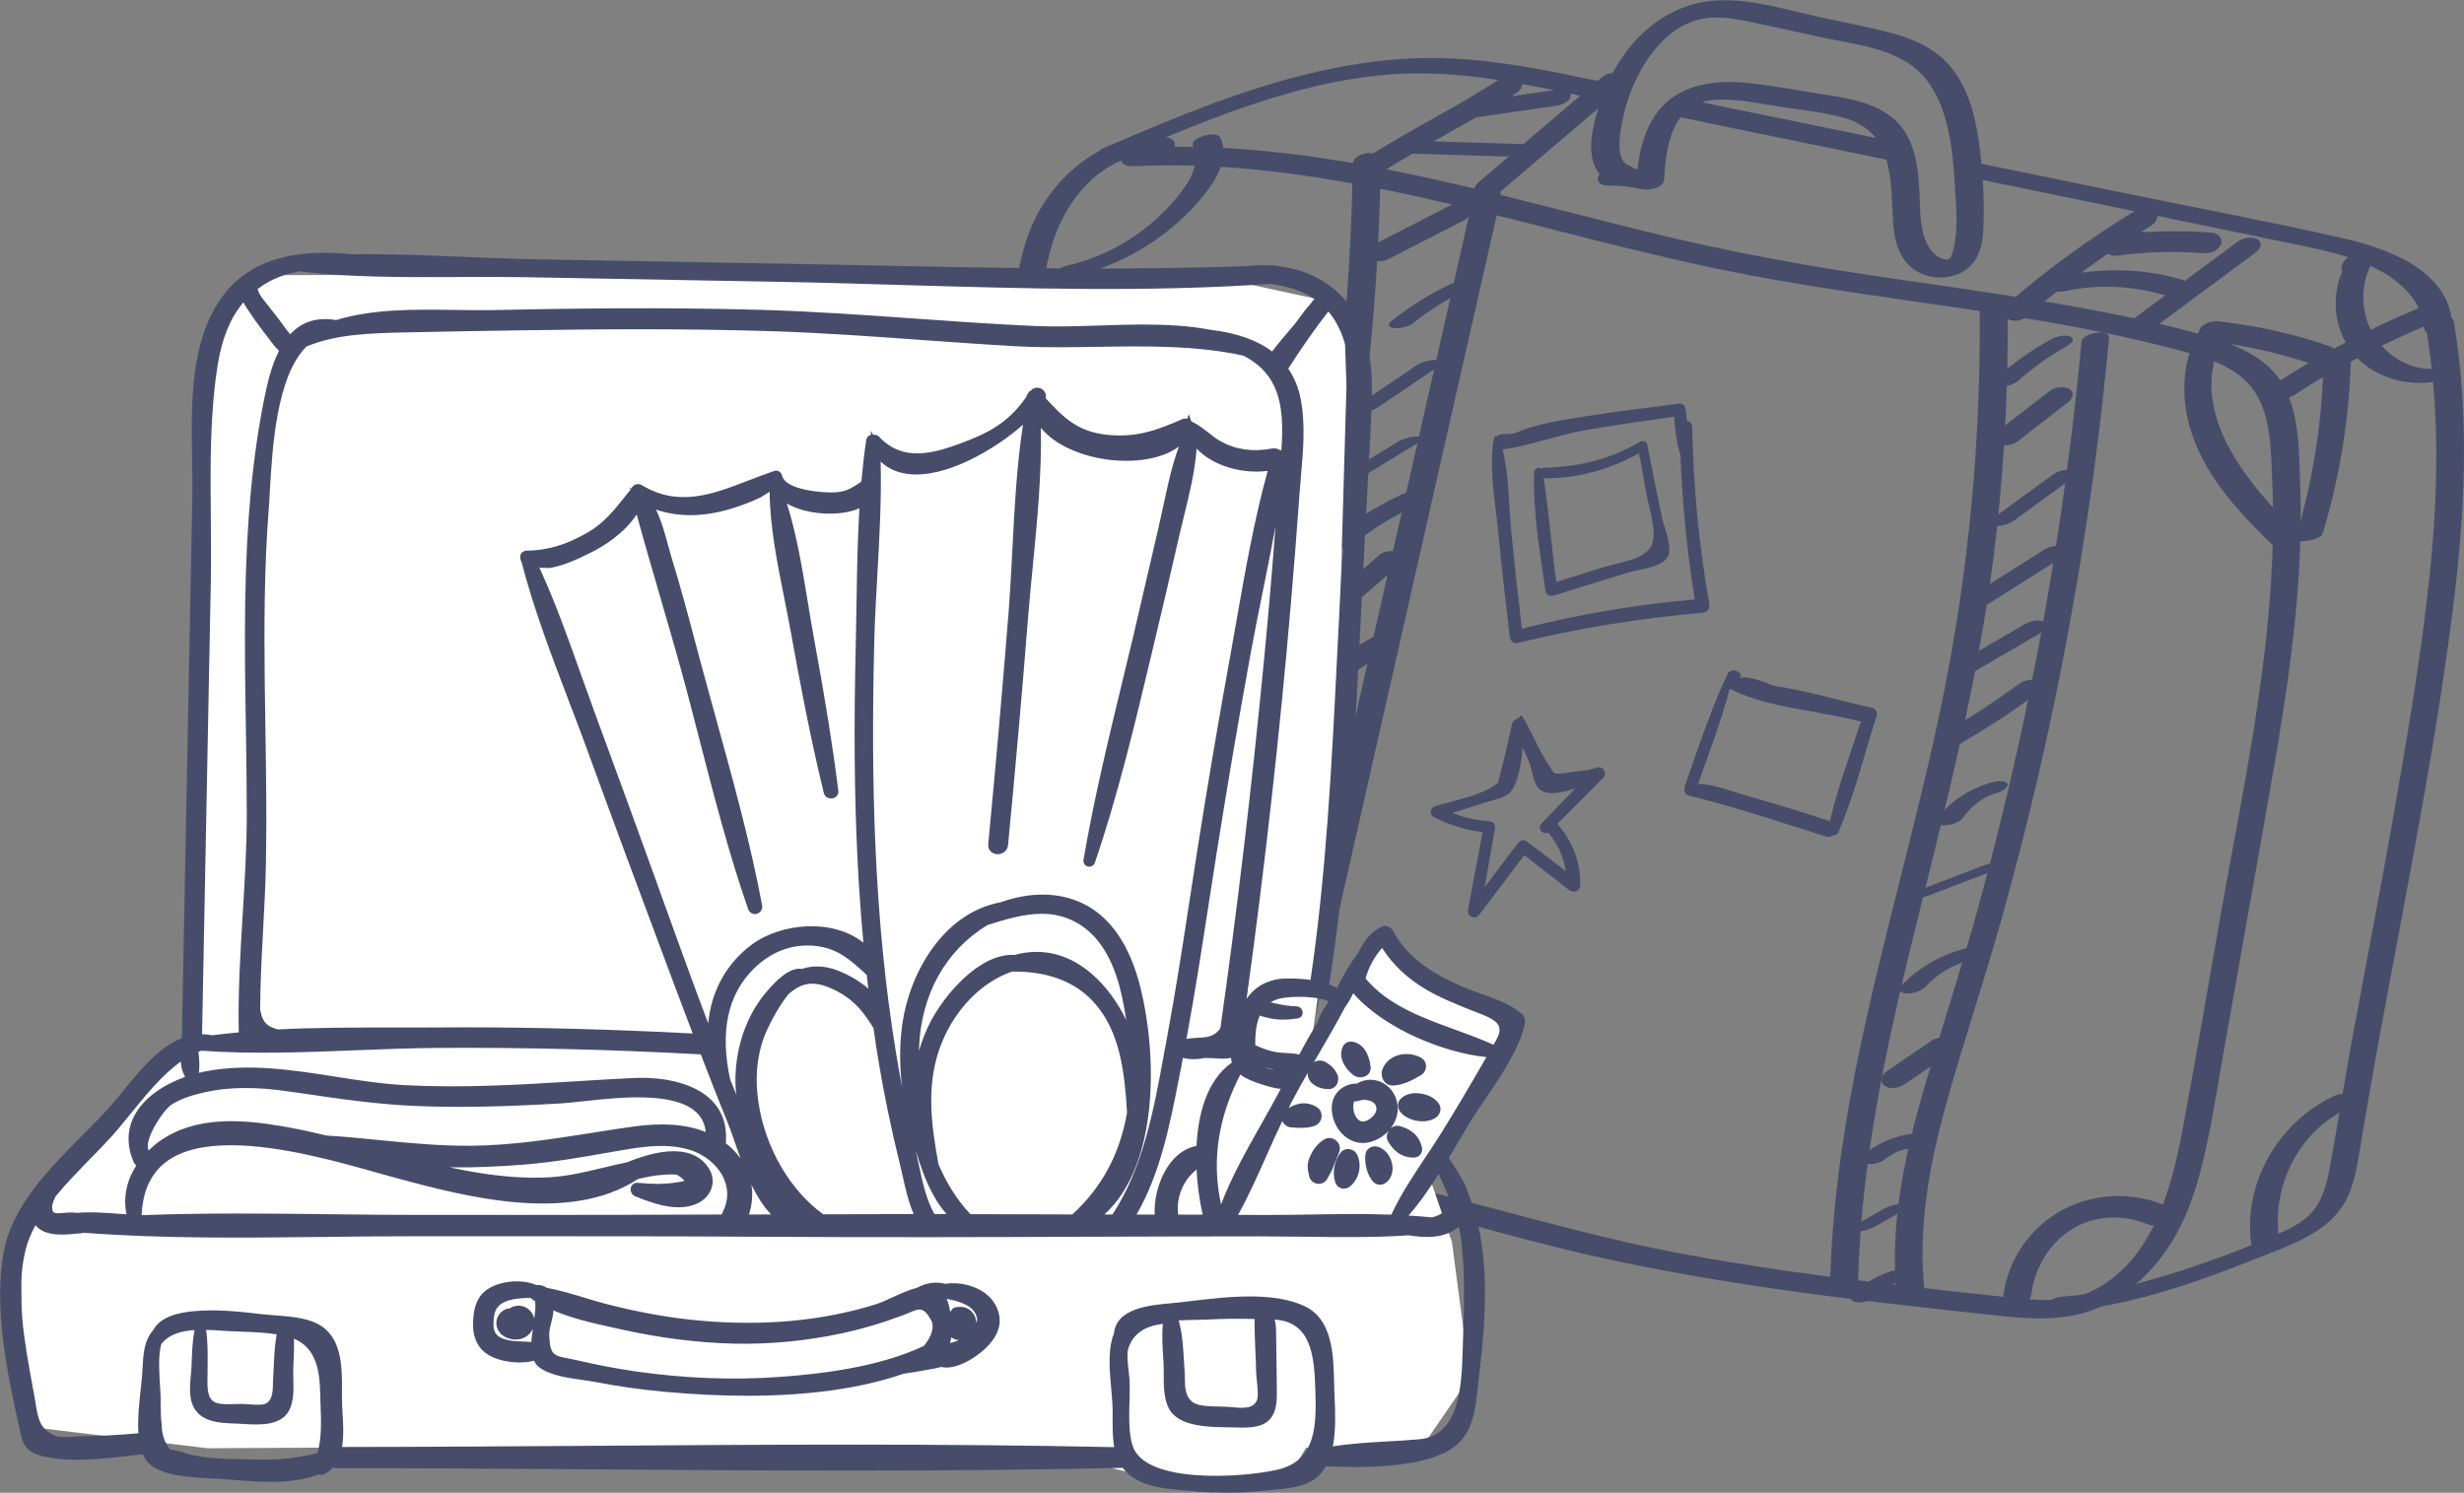 <?xml version="1.0" encoding="utf-8"?>
<!-- Generator: Adobe Illustrator 26.0.3, SVG Export Plug-In . SVG Version: 6.00 Build 0)  -->
<svg version="1.1" id="Layer_1" xmlns="http://www.w3.org/2000/svg" xmlns:xlink="http://www.w3.org/1999/xlink" x="0px" y="0px"
	 viewBox="0 0 331.81 201.05" style="enable-background:new 0 0 331.81 201.05;" xml:space="preserve">
<rect x="0" y="0" width="331.81" height="201.05" fill="#808080" stroke="none"/>
<style type="text/css">
	.st0{fill:#474C6B;}
	.st1{fill:#FFFFFF;}
</style>
<g>
	<g>
		<g>
			<g>
				<path class="st0" d="M172.12,158.86c3.89-17.18,7.79-34.36,11.68-51.55c3.89-17.18,7.79-34.36,11.68-51.55
					c2.2-9.72,4.4-19.43,6.61-29.15c0.43-1.89-3.38-1.49-3.77,0.24c-3.89,17.17-7.78,34.35-11.68,51.52
					c-3.89,17.18-7.79,34.36-11.68,51.55c-2.2,9.73-4.41,19.45-6.61,29.18C167.92,160.99,171.73,160.59,172.12,158.86L172.12,158.86
					z"/>
			</g>
		</g>
		<g>
			<g>
				<path class="st0" d="M182.16,22.16c-0.25,18.16-2.17,36.28-5.77,54.08c-3.52,17.39-9.1,34.29-12.46,51.71
					c-1.86,9.67-2.97,19.49-2.56,29.34c0.08,2,3.84,1.48,3.77-0.25c-0.74-17.65,3.44-34.94,7.89-51.88
					c2.25-8.59,4.58-17.16,6.44-25.84c1.9-8.88,3.39-17.84,4.46-26.86c1.2-10.14,1.86-20.35,2-30.56
					C185.96,19.91,182.19,20.41,182.16,22.16L182.16,22.16z"/>
			</g>
		</g>
		<g>
			<g>
				<path class="st0" d="M266.59,41.45c0.18,17.73-1.46,35.45-5.02,52.83c-3.42,16.69-8.36,33.03-11.68,49.75
					c-1.87,9.42-3.19,18.95-3.43,28.56c-0.05,1.96,3.72,1.43,3.77-0.27c0.43-17.1,4.32-33.81,8.45-50.33
					c4.2-16.79,8.36-33.52,10.23-50.77c1.08-9.97,1.55-20,1.45-30.03C270.33,39.21,266.57,39.75,266.59,41.45L266.59,41.45z"/>
			</g>
		</g>
		<g>
			<g>
				<path class="st0" d="M259.17,173.92c-0.93-8.5,0.63-16.95,2.88-25.12c2.26-8.22,5.03-16.3,7.34-24.51
					c4.62-16.41,8.29-33.1,10.98-49.93c1.53-9.57,2.74-19.18,3.64-28.82c0.13-1.4-3.59-0.69-3.71,0.5
					c-1.6,17.14-4.2,34.18-7.78,51.02c-1.8,8.46-3.85,16.86-6.14,25.2c-2.26,8.23-4.95,16.33-7.33,24.53
					c-2.66,9.13-4.65,18.59-3.6,28.14C255.58,176.06,259.32,175.26,259.17,173.92L259.17,173.92z"/>
			</g>
		</g>
		<g>
			<g>
				<path class="st0" d="M144.14,37.37c4.93-1.13,9.63-3.4,13.54-6.62c1.89-1.56,3.66-3.35,5.1-5.34c1.39-1.92,2.65-4.48,1.57-6.83
					c-0.53-1.15-4.16,0.04-3.71,1c0.99,2.15-0.15,4.38-1.46,6.12c-1.29,1.71-2.78,3.26-4.43,4.62c-3.22,2.65-6.97,4.51-11.04,5.45
					c-0.5,0.11-1.8,0.6-1.64,1.31C142.23,37.78,143.73,37.46,144.14,37.37L144.14,37.37z"/>
			</g>
		</g>
		<g>
			<g>
				<path class="st0" d="M295.97,44.88c-2.58,4.74-2.24,10.52-0.11,15.36c2.27,5.18,6.2,9.3,10.19,13.2
					c0.66,0.65,1.71,0.64,2.51,0.24c0.53-0.26,1.57-1.2,0.89-1.86c-6.73-6.59-15.38-16.59-9.94-26.57c0.44-0.82-0.4-1.4-1.12-1.5
					C297.51,43.64,296.41,44.07,295.97,44.88L295.97,44.88z"/>
			</g>
		</g>
		<g>
			<g>
				<path class="st0" d="M273.55,174.31c0.43-3.47,2.33-6.72,5.27-8.64c3.11-2.04,7.11-2.17,10.48-0.75
					c0.86,0.36,2.05,0.02,2.63-0.7c0.56-0.71,0.31-1.58-0.52-1.93c-4.64-1.94-10.18-1.53-14.46,1.12
					c-3.92,2.44-6.62,6.54-7.18,11.14C269.52,176.53,273.33,176.1,273.55,174.31L273.55,174.31z"/>
			</g>
		</g>
		<g>
			<g>
				<path class="st0" d="M130.17,131.21c4.55,0.22,7.2,4.78,8.2,8.72c0.58,2.3,0.82,4.66,1.12,7.01c0.34,2.67,0.67,5.35,1.01,8.02
					c0.1,0.8,3.85,0.04,3.71-1c-0.36-2.83-0.71-5.66-1.07-8.5c-0.33-2.6-0.6-5.23-1.4-7.74c-1.34-4.2-4.54-7.89-9.18-8.11
					c-0.86-0.04-1.93,0.18-2.63,0.7C129.39,130.72,129.4,131.17,130.17,131.21L130.17,131.21z"/>
			</g>
		</g>
		<g>
			<g>
				<path class="st0" d="M152.64,22.39c18.87-0.95,37.39,3.67,55.53,8.28c9.21,2.34,18.43,4.71,27.78,6.46
					c9.43,1.77,18.94,3.03,28.43,4.43c9.58,1.42,19.16,3,28.53,5.48c3.59,0.95,7.68,1.98,10.16,4.96c2.82,3.39,2.73,8.67,2.92,12.84
					c0.86,19.65-3.55,39.21-6.96,58.44c-1.72,9.72-3.34,19.46-5.18,29.16c-1.48,7.81-3.99,17.01-11.53,21.13
					c-3.95,2.16-8.4,1.53-12.69,1.07c-4.83-0.52-9.67-1.05-14.5-1.61c-9.75-1.15-19.49-2.45-29.13-4.27
					c-19.06-3.59-37.42-10.55-56.75-12.72c-4.82-0.54-9.66-0.82-14.51-0.84c-4.21-0.02-8.51,0.48-12.71-0.01
					c-4.11-0.49-7.26-2.65-8.79-6.57c-1.59-4.08-2.01-8.75-2.28-13.09c-1.23-19.45,4.66-38.55,7.08-57.68
					c1.23-9.71,1.81-19.46,1.93-29.24c0.1-8.33,0.29-17.8,6.65-24.04c2.44-2.39,5.58-3.96,9.05-3.61c0.83,0.08,2.04-0.29,2.43-1.09
					c0.4-0.82-0.35-1.3-1.08-1.38c-8.14-0.82-15.45,5.22-18.31,12.51c-1.68,4.3-2.22,8.88-2.39,13.46
					c-0.19,4.96-0.14,9.92-0.38,14.87c-0.49,10.22-1.66,20.38-3.4,30.46c-1.72,9.99-3.84,19.92-4.87,30.01
					c-0.51,4.98-0.75,9.98-0.53,14.98c0.2,4.61,0.58,9.49,2.04,13.9c1.28,3.89,3.82,6.87,7.76,8.19c3.94,1.32,8.23,0.98,12.31,0.85
					c10.1-0.3,20.27,0.59,30.17,2.6c9.93,2.02,19.63,5.01,29.45,7.48c19.64,4.94,39.79,7.19,59.88,9.36
					c4.74,0.51,9.48,0.85,13.96-1.09c3.71-1.61,6.75-4.43,9.03-7.73c2.55-3.66,4-7.99,5.01-12.3c1.13-4.81,1.86-9.72,2.73-14.58
					c1.8-10.16,3.6-20.32,5.4-30.48c1.79-10.08,3.59-20.17,4.44-30.38c0.43-5.12,0.61-10.25,0.43-15.39
					c-0.16-4.37-0.08-9.42-2.28-13.34c-1.94-3.45-5.78-5.19-9.4-6.31c-4.64-1.44-9.43-2.46-14.18-3.41
					c-9.8-1.95-19.7-3.27-29.58-4.72c-9.93-1.45-19.77-3.18-29.54-5.5c-19.03-4.52-37.92-10.41-57.53-11.85
					c-4.73-0.35-9.47-0.41-14.21-0.17c-0.75,0.04-1.96,0.55-2.07,1.41C150.85,22.25,151.99,22.42,152.64,22.39L152.64,22.39z"/>
			</g>
		</g>
		<g>
			<g>
				<path class="st0" d="M308.97,53.18c5.85-3.77,12.03-6.98,18.46-9.63c0.69-0.28,1.4-1.12,0.89-1.85
					c-0.53-0.77-1.82-0.53-2.51-0.24c-6.73,2.77-13.17,6.17-19.29,10.12c-0.66,0.43-0.92,1.35-0.22,1.85
					C307.08,53.97,308.25,53.64,308.97,53.18L308.97,53.18z"/>
			</g>
		</g>
		<g>
			<g>
				<path class="st0" d="M289.15,44.82c4.87-3.61,9.74-7.22,14.62-10.83c0.57-0.43,1.01-1.26,0.25-1.74
					c-0.75-0.47-1.98-0.23-2.65,0.27c-4.87,3.61-9.74,7.22-14.62,10.83c-0.57,0.43-1.01,1.26-0.25,1.74
					C287.25,45.56,288.48,45.32,289.15,44.82L289.15,44.82z"/>
			</g>
		</g>
		<g>
			<g>
				<path class="st0" d="M272.88,42.67c5.18-4.49,10.71-8.57,16.58-12.13c0.66-0.4,1.43-1.19,0.86-1.99
					c-0.51-0.72-1.83-0.75-2.53-0.32c-6.14,3.72-11.97,7.92-17.39,12.63c-0.61,0.53-0.94,1.44-0.18,2.01
					C270.94,43.41,272.22,43.25,272.88,42.67L272.88,42.67z"/>
			</g>
		</g>
		<g>
			<g>
				<path class="st0" d="M201.58,26.21c5.54-4.72,11.09-9.43,16.63-14.15c0.59-0.5,0.98-1.37,0.2-1.91
					c-0.72-0.51-2.01-0.33-2.66,0.23c-5.54,4.72-11.09,9.43-16.63,14.15c-0.59,0.5-0.98,1.37-0.2,1.91
					C199.65,26.95,200.93,26.77,201.58,26.21L201.58,26.21z"/>
			</g>
		</g>
		<g>
			<g>
				<path class="st0" d="M186.01,23.27c5.95-3.89,12.38-6.96,18.34-10.85c0.67-0.44,0.91-1.43,0.19-1.94
					c-0.8-0.57-1.92-0.27-2.67,0.22c-5.95,3.89-12.38,6.96-18.34,10.85c-0.67,0.44-0.91,1.43-0.19,1.94
					C184.14,24.06,185.26,23.76,186.01,23.27L186.01,23.27z"/>
			</g>
		</g>
		<g>
			<g>
				<path class="st0" d="M299.77,46.54c0.04-0.69,0.09-1.39,0.13-2.08c-0.84,0.5-1.68,0.99-2.53,1.49c4.86,0.53,9.62,1.6,14.25,3.18
					c0.87,0.3,2.03,0.01,2.63-0.7c0.55-0.66,0.35-1.5-0.48-1.79c-4.89-1.67-9.97-2.81-15.11-3.37c-0.87-0.1-2.46,0.39-2.53,1.49
					c-0.04,0.69-0.09,1.39-0.13,2.08C295.89,48.74,299.67,48.21,299.77,46.54L299.77,46.54z"/>
			</g>
		</g>
		<g>
			<g>
				<path class="st0" d="M312.86,49.86c-0.26,7.7-1.51,15.31-3.75,22.68c-0.22,0.71,3.38,0.28,3.66-0.66
					c2.26-7.47,3.54-15.21,3.8-23.02C316.59,48.32,312.89,48.78,312.86,49.86L312.86,49.86z"/>
			</g>
		</g>
		<g>
			<g>
				<path class="st0" d="M263.96,23.62c10.16,2.09,20.32,4.18,30.48,6.27c5.04,1.04,10.08,2.07,15.12,3.11
					c3.59,0.74,7.23,1.53,10.51,3.22c3.31,1.72,6.11,4.33,6.43,8.23c0.07,0.8,3.81,0.11,3.71-1c-0.6-7.21-8.99-10.08-14.97-11.43
					c-10.19-2.29-20.47-4.22-30.7-6.33c-5.85-1.2-11.71-2.41-17.56-3.61c-0.85-0.18-1.84,0.04-2.6,0.45
					C264.08,22.7,263.09,23.44,263.96,23.62L263.96,23.62z"/>
			</g>
		</g>
		<g>
			<g>
				<path class="st0" d="M226.11,15.76c9.47,1.99,18.96,3.87,28.43,5.85c0.87,0.18,2-0.04,2.63-0.7c0.53-0.55,0.44-1.28-0.39-1.46
					c-9.47-1.99-18.96-3.87-28.43-5.85c-0.87-0.18-2,0.04-2.63,0.7C225.19,14.86,225.29,15.59,226.11,15.76L226.11,15.76z"/>
			</g>
		</g>
		<g>
			<g>
				<path class="st0" d="M150.22,21.36c8.31-3.56,16.67-7.14,25.45-9.38c4.39-1.12,8.9-1.89,13.43-2.06
					c4.75-0.18,9.47,0.3,14.15,1.09c2.63,0.44,5.25,0.97,7.86,1.51c1.13,0.23,2.29,0.6,3.45,0.49c0.52-0.05,1.04-0.17,1.53-0.37
					c0.17-0.07,0.34-0.16,0.51-0.24c0.69-0.36-0.11,0.22-0.53,0.15c0.86,0.14,1.98-0.09,2.63-0.7c0.53-0.51,0.47-1.15-0.34-1.28
					c-0.93-0.15-1.84-0.15-2.75,0.16c-0.2,0.07-0.99,0.28-1.07,0.49c-0.14,0.4,0.69-0.52,0.76-0.28c-0.02-0.07-1.04-0.22-1.19-0.25
					c-2.45-0.51-4.91-1.02-7.38-1.46c-4.95-0.88-9.99-1.5-15.03-1.41c-9.54,0.17-18.83,2.64-27.75,5.89
					c-5.14,1.87-10.17,4.02-15.19,6.17c-0.5,0.22-1.5,0.81-1,1.46C148.25,21.96,149.68,21.6,150.22,21.36L150.22,21.36z"/>
			</g>
		</g>
		<g>
			<g>
				<path class="st0" d="M326.72,44.28c1.87,11.08,1.61,22.35,0.43,33.49c-1.18,11.08-3.08,22.1-5.01,33.07
					c-1.77,10.03-3.73,20.03-5.56,30.06c-0.97,5.35-1.82,10.72-2.79,16.07c-0.42,2.31-0.98,4.77-2.66,6.52
					c-1.5,1.56-3.64,2.37-5.59,3.21c-4.52,1.94-9.14,3.64-13.85,5.06c-4.55,1.37-9.22,2.55-13.98,2.87
					c-0.63,0.04-2.01,0.48-2.11,1.25c-0.11,0.84,1.07,0.82,1.6,0.78c9.09-0.61,18.15-3.77,26.55-7.12
					c4.05-1.61,9.09-3.21,11.63-6.99c1.37-2.04,1.86-4.5,2.26-6.87c0.48-2.83,0.94-5.66,1.44-8.49
					c3.79-21.67,8.45-43.21,11.22-65.05c1.63-12.88,2.31-25.99,0.14-38.85C330.23,42.04,326.49,42.92,326.72,44.28L326.72,44.28z"/>
			</g>
		</g>
		<g>
			<g>
				<path class="st0" d="M319.05,35.42c-0.02-0.11,0.01-0.19,0-0.28c0.02-0.07,0.03-0.09,0.02-0.05c-0.18,0.83-0.99,1.07-2.42,0.72
					c-0.19-0.07-0.38-0.15-0.57-0.22c-0.02-0.28-0.05-0.33-0.09-0.15c-0.06,0.11-0.12,0.22-0.18,0.33c-0.11,0.2-0.22,0.41-0.32,0.62
					c-0.23,0.49-0.41,0.99-0.56,1.51c-0.29,1.04-0.41,2.12-0.4,3.19c0.03,2.21,0.75,4.35,2.07,6.13c2.65,3.58,7.54,4.97,11.8,4.09
					c0.61-0.13,1.98-0.4,2.14-1.16c0.15-0.74-1.15-0.7-1.56-0.62c-4.6,0.95-9.25-2.42-10.4-6.92c-0.62-2.4-0.36-4.98,0.81-7.18
					c0.19-0.35,0.56-0.81,0.2-1.19c-0.46-0.5-1.56-0.27-2.11-0.12c-1.04,0.28-2.38,1.03-2.14,2.3
					C315.54,37.48,319.28,36.6,319.05,35.42L319.05,35.42z"/>
			</g>
		</g>
		<g>
			<g>
				<path class="st0" d="M219.39,22.3c-1.77-0.57-1.31-3.75-1.09-5.09c0.35-2.13,0.96-4.23,1.87-6.19c1.65-3.56,4.39-7.21,8.34-8.32
					c2.49-0.7,5.13-0.19,7.6,0.33c2.98,0.63,5.95,1.29,8.92,1.94c4.88,1.06,11.04,1.51,14.35,5.72c3.1,3.94,3.59,9.64,3.88,14.46
					c0.16,2.69,0.47,5.84-0.22,8.48c-0.23,0.89-0.45,1.51-1.23,1.3c-1.16-0.31-1.98-1.31-2.44-2.37c-0.91-2.1-0.78-4.54-0.9-6.79
					c-0.13-2.28-0.34-4.64-1.27-6.75c-2.17-4.9-7.27-5.63-12.02-6.37c-3.12-0.49-6.23-1.08-9.37-1.43
					c-2.76-0.31-5.62-0.28-8.25,0.69c-5.43,2.01-6.91,7.39-7.2,12.64c0.99-0.43,1.99-0.87,2.98-1.3c-1.86-0.42-3.74-0.65-5.64-0.63
					c-0.83,0.01-2.01,0.24-2.44,1.07c-0.39,0.75,0.33,1.29,1.06,1.29c1.63-0.01,3.21,0.14,4.8,0.5c0.83,0.19,2.91-0.13,2.98-1.3
					c0.14-2.5,0.38-5.16,1.58-7.4c1.22-2.29,3.21-3.29,5.75-3.37c2.72-0.08,5.47,0.52,8.14,0.94c2.92,0.46,5.95,0.73,8.79,1.53
					c2.55,0.72,4.46,2.28,5.39,4.8c0.85,2.29,0.96,4.79,1.07,7.21c0.11,2.53,0.16,5.34,1.85,7.41c1.55,1.89,4.24,2.5,6.52,1.79
					c2.61-0.8,3.68-3.07,3.85-5.63c0.2-3.15,0.08-6.34-0.22-9.48c-0.47-4.98-1.41-10.77-5.38-14.25c-2.06-1.8-4.61-2.76-7.23-3.41
					c-3.08-0.77-6.2-1.38-9.3-2.05c-5.63-1.23-11.88-3.39-17.59-1.49c-5.03,1.68-8.75,5.74-10.85,10.52
					c-1.46,3.34-4.44,11.58,0.71,13.24c0.83,0.27,2.04-0.07,2.63-0.7C220.36,23.2,220.17,22.56,219.39,22.3L219.39,22.3z"/>
			</g>
		</g>
		<g>
			<g>
				<path class="st0" d="M271.74,51.31c1.06-0.93,2.17-1.81,3.32-2.62c0.27-0.2,0.55-0.39,0.83-0.58c0.07-0.05,0.14-0.09,0.21-0.14
					c0.05-0.04,0.26-0.11,0.09-0.06c-0.19,0.06,0.09-0.06,0.15-0.09c0.07-0.05,0.14-0.09,0.21-0.14c0.61-0.38,1.22-0.75,1.84-1.1
					c0.42-0.23,1.19-0.96,0.38-1.26c-0.8-0.29-1.9,0-2.62,0.4c-2.61,1.47-5.08,3.2-7.34,5.18c-0.18,0.16-0.47,0.42-0.39,0.7
					c0.07,0.27,0.46,0.38,0.69,0.41C269.94,52.12,271.09,51.87,271.74,51.31L271.74,51.31z"/>
			</g>
		</g>
		<g>
			<g>
				<path class="st0" d="M271.68,59.45c2.26-1.75,4.51-3.5,6.77-5.24c0.29-0.23,0.61-0.55,0.66-0.94c0.04-0.34-0.14-0.69-0.43-0.87
					c-0.77-0.46-1.96-0.29-2.66,0.25c-2.26,1.75-4.51,3.5-6.77,5.24c-0.29,0.23-0.61,0.55-0.66,0.94c-0.04,0.34,0.14,0.69,0.43,0.87
					C269.79,60.16,270.98,59.99,271.68,59.45L271.68,59.45z"/>
			</g>
		</g>
		<g>
			<g>
				<path class="st0" d="M271.2,70.12c2.7-1.97,5.41-3.94,8.11-5.91c0.16-0.12,0.48-0.38,0.41-0.63c-0.07-0.25-0.48-0.33-0.67-0.34
					c-0.86-0.07-1.92,0.19-2.63,0.7c-2.7,1.97-5.41,3.94-8.11,5.91c-0.16,0.12-0.48,0.38-0.41,0.63c0.07,0.25,0.48,0.33,0.67,0.34
					C269.44,70.89,270.5,70.63,271.2,70.12L271.2,70.12z"/>
			</g>
		</g>
		<g>
			<g>
				<path class="st0" d="M267.67,81.39c3.3-2.08,6.59-4.16,9.89-6.25c0.5-0.32,1.1-1.05,0.33-1.45c-0.76-0.38-1.96-0.08-2.63,0.35
					c-3.3,2.08-6.59,4.16-9.89,6.25c-0.5,0.32-1.1,1.05-0.33,1.45C265.8,82.12,267,81.81,267.67,81.39L267.67,81.39z"/>
			</g>
		</g>
		<g>
			<g>
				<path class="st0" d="M265.59,90.61c3.11-1.81,6.21-3.62,9.32-5.43c0.52-0.3,1.1-1.05,0.33-1.44c-0.78-0.39-1.93-0.06-2.63,0.35
					c-3.11,1.81-6.21,3.62-9.32,5.43c-0.52,0.3-1.1,1.05-0.33,1.44C263.74,91.36,264.89,91.02,265.59,90.61L265.59,90.61z"/>
			</g>
		</g>
		<g>
			<g>
				<path class="st0" d="M263.73,100.3c3.64-2.1,7.17-4.4,10.57-6.89c0.54-0.4,1.05-1.18,0.28-1.64c-0.74-0.44-1.99-0.18-2.64,0.3
					c-3.4,2.48-6.92,4.78-10.57,6.89c-0.6,0.35-1.01,1.21-0.28,1.64C261.89,101.07,263,100.72,263.73,100.3L263.73,100.3z"/>
			</g>
		</g>
		<g>
			<g>
				<path class="st0" d="M264.26,110.23c0.33-0.47,0.7-0.91,1.11-1.33c0.05-0.06,0.11-0.11,0.17-0.16c0.03-0.03,0.23-0.21,0.08-0.08
					c-0.14,0.13,0.02-0.02,0.05-0.04c0.06-0.05,0.12-0.1,0.18-0.15c0.23-0.19,0.46-0.37,0.7-0.55c0.11-0.08,0.23-0.16,0.35-0.24
					c0.18-0.12-0.05,0.04-0.11,0.07c0.07-0.04,0.13-0.08,0.2-0.12c0.25-0.15,0.52-0.29,0.78-0.42c0.06-0.03,0.11-0.05,0.17-0.08
					c-0.48,0.24-0.24,0.11-0.12,0.06c0.13-0.06,0.26-0.11,0.39-0.16c0.14-0.06,0.3-0.09,0.44-0.16c-0.03,0.01-0.47,0.15-0.22,0.07
					c0.09-0.03,0.18-0.05,0.27-0.08c0.43-0.12,0.9-0.3,1.25-0.57c0.17-0.14,0.47-0.41,0.4-0.68c-0.07-0.27-0.46-0.36-0.69-0.39
					c-0.46-0.05-0.93,0.01-1.37,0.13c-2.92,0.82-5.66,2.48-7.43,4.97c-0.15,0.2-0.24,0.43-0.03,0.63c0.22,0.21,0.71,0.23,0.97,0.22
					c0.49-0.02,1-0.12,1.45-0.31C263.59,110.73,264.03,110.55,264.26,110.23L264.26,110.23z"/>
			</g>
		</g>
		<g>
			<g>
				<path class="st0" d="M259.76,120.59c2.9-1.11,5.8-2.22,8.7-3.33c0.22-0.08,1.6-0.57,1.13-0.98c-0.2-0.17-0.72-0.1-0.94-0.08
					c-0.49,0.05-0.99,0.16-1.45,0.33c-2.9,1.11-5.8,2.22-8.7,3.33c-0.22,0.08-1.6,0.57-1.13,0.98c0.2,0.17,0.72,0.1,0.94,0.08
					C258.8,120.87,259.3,120.77,259.76,120.59L259.76,120.59z"/>
			</g>
		</g>
		<g>
			<g>
				<path class="st0" d="M259.36,132.82c0.06-0.06,0.12-0.13,0.18-0.19c-0.1,0.1-0.02,0.02,0.03-0.03c0.14-0.14,0.29-0.28,0.43-0.41
					c0.26-0.24,0.53-0.46,0.81-0.68c0.16-0.12,0.31-0.24,0.48-0.36c0.07-0.05,0.14-0.1,0.22-0.15c-0.12,0.08-0.15,0.1-0.01,0.01
					c0.32-0.2,0.63-0.4,0.96-0.58c0.15-0.09,0.31-0.17,0.47-0.25c0.04-0.02,0.31-0.16,0.09-0.04c-0.22,0.11,0.04-0.02,0.09-0.04
					c0.34-0.15,0.69-0.3,1.04-0.42c0.08-0.03,0.17-0.05,0.25-0.09c-0.1,0.04-0.36,0.11-0.11,0.04c0.17-0.05,0.34-0.1,0.51-0.15
					c0.19-0.05,0.38-0.1,0.58-0.14c0.06-0.01,0.36-0.08,0.07-0.02c-0.32,0.06,0.11-0.02,0.14-0.02c0.49-0.09,0.98-0.22,1.41-0.47
					c0.25-0.15,0.64-0.42,0.72-0.73c0.19-0.77-1.17-0.76-1.57-0.69c-3.9,0.71-7.48,2.52-10.2,5.43c-0.18,0.2-0.2,0.51-0.01,0.7
					c0.22,0.23,0.71,0.28,0.99,0.27C257.79,133.78,258.74,133.48,259.36,132.82L259.36,132.82z"/>
			</g>
		</g>
		<g>
			<g>
				<path class="st0" d="M256.48,146.03c1.99-1.36,3.98-2.72,5.97-4.08c0.63-0.43,0.95-1.44,0.2-1.93c-0.82-0.52-1.91-0.3-2.66,0.22
					c-1.99,1.36-3.98,2.72-5.97,4.08c-0.63,0.43-0.95,1.44-0.2,1.93C254.63,146.77,255.72,146.54,256.48,146.03L256.48,146.03z"/>
			</g>
		</g>
		<g>
			<g>
				<path class="st0" d="M253.96,156.03c0.08-0.07,0.17-0.13,0.25-0.2c0.04-0.03,0.08-0.06,0.13-0.09c-0.23,0.17-0.28,0.2-0.14,0.11
					c0.15-0.1,0.31-0.21,0.47-0.3c0.18-0.11,0.37-0.21,0.55-0.31c0.27-0.14-0.47,0.23-0.06,0.03c0.08-0.04,0.17-0.08,0.25-0.11
					c0.18-0.08,0.37-0.15,0.55-0.22c0.05-0.02,0.1-0.04,0.15-0.05c-0.36,0.12-0.45,0.15-0.26,0.09c0.09-0.03,0.18-0.05,0.27-0.08
					c0.19-0.05,0.38-0.1,0.58-0.15c0.05-0.01,0.1-0.02,0.16-0.03c-0.37,0.07-0.46,0.09-0.27,0.06c0.1-0.02,0.21-0.03,0.31-0.05
					c0.48-0.07,0.99-0.22,1.41-0.48c0.24-0.14,0.66-0.46,0.71-0.78c0.11-0.81-1.07-0.86-1.6-0.78c-2.35,0.34-4.56,1.27-6.41,2.76
					c-0.21,0.17-0.45,0.5-0.37,0.79c0.08,0.3,0.45,0.46,0.72,0.5C252.23,156.89,253.25,156.6,253.96,156.03L253.96,156.03z"/>
			</g>
		</g>
		<g>
			<g>
				<path class="st0" d="M252.56,165.15c1.3-0.74,2.6-1.47,3.9-2.21c0.13-0.07,0.5-0.32,0.44-0.54c-0.06-0.22-0.5-0.25-0.65-0.25
					c-0.9-0.02-1.85,0.26-2.63,0.7c-1.3,0.74-2.6,1.47-3.9,2.21c-0.13,0.07-0.5,0.32-0.44,0.54c0.06,0.22,0.5,0.25,0.65,0.25
					C250.83,165.88,251.78,165.6,252.56,165.15L252.56,165.15z"/>
			</g>
		</g>
		<g>
			<g>
				<path class="st0" d="M252.84,174.43c0.03-0.04,0.07-0.07,0.11-0.11c0.13-0.13-0.06,0.05-0.08,0.08
					c0.07-0.09,0.17-0.16,0.25-0.23c0.16-0.14,0.32-0.28,0.49-0.42c0.08-0.06,0.16-0.12,0.24-0.18c0.07-0.05,0.39-0.27,0.14-0.1
					c-0.25,0.17,0.05-0.03,0.12-0.07c0.1-0.06,0.19-0.12,0.29-0.17c0.18-0.1,0.36-0.18,0.54-0.28c-0.05,0.03-0.45,0.21-0.18,0.09
					c0.05-0.02,0.09-0.04,0.14-0.06c0.09-0.04,0.19-0.08,0.28-0.12c0.11-0.04,0.21-0.08,0.32-0.12c0.24-0.09-0.27,0.09-0.27,0.09
					c0.05-0.01,0.1-0.03,0.14-0.05c0.22-0.07,0.44-0.12,0.66-0.18c0.41-0.1,0.92-0.32,1.25-0.59c0.16-0.14,0.49-0.46,0.39-0.73
					c-0.27-0.71-1.57-0.44-2.08-0.32c-2.35,0.54-4.52,1.76-6.18,3.51c-0.18,0.19-0.2,0.49-0.02,0.68c0.22,0.22,0.71,0.27,0.98,0.26
					C251.27,175.38,252.21,175.09,252.84,174.43L252.84,174.43z"/>
			</g>
		</g>
		<g>
			<g>
				<path class="st0" d="M289.12,31.25c-0.22,0-0.45,0-0.67,0c-0.21-0.01-0.42,0.01-0.63,0.05c-0.25,0.03-0.49,0.08-0.73,0.14
					c-0.24,0.06-0.48,0.14-0.7,0.24c-0.2,0.07-0.39,0.16-0.57,0.27c-0.09,0.06-0.17,0.13-0.26,0.19c-0.12,0.09-0.18,0.2-0.18,0.34
					c0.04,0.04,0.07,0.09,0.11,0.13c0.17,0.08,0.35,0.12,0.54,0.11c0.22,0,0.45,0,0.67,0c0.21,0.01,0.42-0.01,0.63-0.05
					c0.25-0.03,0.49-0.08,0.73-0.14c0.24-0.06,0.48-0.14,0.7-0.24c0.2-0.07,0.39-0.16,0.57-0.27c0.09-0.06,0.17-0.13,0.26-0.19
					c0.12-0.09,0.18-0.2,0.18-0.34c-0.04-0.04-0.07-0.09-0.11-0.13C289.49,31.28,289.31,31.24,289.12,31.25L289.12,31.25z"/>
			</g>
		</g>
		<g>
			<g>
				<path class="st0" d="M285.04,34.44c3.85-0.52,7.73-0.65,11.59-0.34c0.89,0.07,2.02-0.26,2.42-1.15
					c0.37-0.82-0.33-1.54-1.15-1.61c-4.18-0.33-8.39-0.25-12.55,0.31c-0.82,0.11-1.94,0.56-2.04,1.52
					C283.22,34.08,284.28,34.54,285.04,34.44L285.04,34.44z"/>
			</g>
		</g>
		<g>
			<g>
				<path class="st0" d="M278.18,39.19c4.4-0.95,8.97-0.69,13.28,0.55c0.84,0.24,2.01-0.1,2.63-0.7c0.59-0.57,0.39-1.2-0.38-1.42
					c-5.24-1.5-10.75-1.58-16.07-0.43c-0.6,0.13-1.78,0.71-1.59,1.5C276.26,39.5,277.64,39.3,278.18,39.19L278.18,39.19z"/>
			</g>
		</g>
		<g>
			<g>
				<path class="st0" d="M198.08,15.91c3.78-0.55,7.55-1.09,11.33-1.64c0.72-0.1,1.94-0.47,2.1-1.32c0.15-0.84-1.08-0.98-1.63-0.9
					c-3.78,0.55-7.55,1.09-11.33,1.64c-0.72,0.1-1.94,0.47-2.1,1.32C196.3,15.85,197.54,15.99,198.08,15.91L198.08,15.91z"/>
			</g>
		</g>
		<g>
			<g>
				<path class="st0" d="M190.42,20.7c4.01,0.12,8.02,0.25,12.03,0.37c0.89,0.03,1.89-0.17,2.63-0.7c0.54-0.4,0.52-0.95-0.26-0.97
					c-4.01-0.12-8.02-0.25-12.03-0.37c-0.89-0.03-1.89,0.17-2.63,0.7C189.61,20.12,189.64,20.67,190.42,20.7L190.42,20.7z"/>
			</g>
		</g>
		<g>
			<g>
				<path class="st0" d="M186.98,34.89c3.37-1.73,6.74-3.46,10.11-5.19c0.64-0.33,1.45-1.12,0.89-1.87
					c-0.54-0.72-1.82-0.61-2.52-0.25c-3.37,1.73-6.74,3.46-10.11,5.19c-0.64,0.33-1.45,1.12-0.89,1.87
					C185,35.36,186.28,35.25,186.98,34.89L186.98,34.89z"/>
			</g>
		</g>
		<g>
			<g>
				<path class="st0" d="M190.34,43.48c1.13-0.89,2.3-1.72,3.51-2.48c0.08-0.05,0.15-0.09,0.23-0.14c-0.15,0.1-0.16,0.1,0,0
					c0.15-0.09,0.31-0.18,0.46-0.27c0.31-0.18,0.62-0.36,0.94-0.53c0.63-0.35,1.27-0.67,1.91-0.98c0.39-0.19,1.21-0.9,0.4-1.16
					c-0.83-0.26-1.86,0.06-2.61,0.42c-2.74,1.32-5.35,2.95-7.74,4.83c-0.16,0.13-0.48,0.39-0.41,0.65c0.07,0.26,0.47,0.34,0.68,0.36
					C188.56,44.26,189.67,44.01,190.34,43.48L190.34,43.48z"/>
			</g>
		</g>
		<g>
			<g>
				<path class="st0" d="M185.66,54.8c2.66-1.8,5.32-3.61,7.98-5.41c0.15-0.1,0.49-0.35,0.42-0.59c-0.06-0.24-0.49-0.29-0.66-0.3
					c-0.87-0.05-1.9,0.21-2.63,0.7c-2.66,1.8-5.32,3.61-7.98,5.41c-0.15,0.1-0.49,0.35-0.42,0.59c0.06,0.24,0.49,0.29,0.66,0.3
					C183.9,55.55,184.94,55.29,185.66,54.8L185.66,54.8z"/>
			</g>
		</g>
		<g>
			<g>
				<path class="st0" d="M183.64,64.1c2.48-1.51,4.97-3.02,7.45-4.53c0.12-0.07,0.5-0.31,0.44-0.53c-0.06-0.22-0.51-0.23-0.65-0.24
					c-0.87-0.01-1.88,0.25-2.63,0.7c-2.48,1.51-4.97,3.02-7.45,4.53c-0.12,0.07-0.5,0.31-0.44,0.53c0.06,0.22,0.51,0.23,0.65,0.24
					C181.89,64.82,182.89,64.56,183.64,64.1L183.64,64.1z"/>
			</g>
		</g>
		<g>
			<g>
				<path class="st0" d="M182.41,73.17c0.59-0.47,1.32-1.02,2.08-1.55c0.78-0.54,1.58-1.05,2.39-1.54c0.41-0.24,0.82-0.48,1.23-0.7
					c0.1-0.06,0.21-0.11,0.31-0.17c-0.15,0.08-0.14,0.07,0.06-0.03c0.21-0.11,0.42-0.22,0.63-0.32c0.85-0.42,1.71-0.81,2.59-1.18
					c0.53-0.22,1.51-0.95,0.96-1.6c-0.55-0.65-1.83-0.37-2.48-0.1c-3.9,1.62-7.51,3.8-10.8,6.45c-0.62,0.5-0.34,1.28,0.39,1.44
					C180.72,74.08,181.69,73.75,182.41,73.17L182.41,73.17z"/>
			</g>
		</g>
		<g>
			<g>
				<path class="st0" d="M182.1,81.56c2.03-1.76,4.05-3.52,6.08-5.29c0.29-0.25,0.61-0.52,0.66-0.93c0.04-0.34-0.14-0.68-0.43-0.86
					c-0.74-0.43-2-0.31-2.65,0.26c-2.03,1.76-4.05,3.52-6.08,5.29c-0.29,0.25-0.61,0.52-0.67,0.93c-0.04,0.34,0.14,0.68,0.43,0.86
					C180.18,82.25,181.44,82.13,182.1,81.56L182.1,81.56z"/>
			</g>
		</g>
		<g>
			<g>
				<path class="st0" d="M178.11,93.69c1.36-1.08,2.76-2.11,4.19-3.08c0.72-0.49,1.45-0.96,2.18-1.42c0.18-0.11,0.37-0.23,0.55-0.34
					c-0.35,0.21,0.23-0.14,0.29-0.17c0.37-0.22,0.75-0.44,1.13-0.65c0.6-0.34,1.49-1.17,0.88-1.91c-0.57-0.68-1.79-0.69-2.52-0.28
					c-3.21,1.82-6.28,3.86-9.17,6.16c-0.58,0.47-0.99,1.42-0.2,1.92C176.22,94.4,177.4,94.25,178.11,93.69L178.11,93.69z"/>
			</g>
		</g>
		<g>
			<g>
				<path class="st0" d="M175.56,102.23c2.23-1.11,4.46-2.23,6.69-3.34c0.36-0.18,0.77-0.39,0.99-0.75
					c0.15-0.24,0.21-0.58-0.02-0.81c-0.58-0.58-1.82-0.4-2.47-0.07c-2.23,1.11-4.46,2.23-6.69,3.34c-0.36,0.18-0.77,0.39-0.99,0.75
					c-0.15,0.24-0.21,0.58,0.02,0.81C173.67,102.74,174.91,102.56,175.56,102.23L175.56,102.23z"/>
			</g>
		</g>
		<g>
			<g>
				<path class="st0" d="M172.84,110c3.14-1.07,6.27-2.15,9.41-3.22c0.36-0.12,1.59-0.75,1.05-1.28c-0.55-0.53-1.85-0.12-2.43,0.08
					c-3.14,1.07-6.27,2.15-9.41,3.22c-0.36,0.12-1.59,0.75-1.05,1.28C170.96,110.62,172.26,110.2,172.84,110L172.84,110z"/>
			</g>
		</g>
		<g>
			<g>
				<path class="st0" d="M170.1,121.84c0.55-0.5,1.13-0.98,1.73-1.43c0.31-0.23,0.62-0.45,0.94-0.66c0.11-0.07,0.4-0.19,0.46-0.3
					c-0.04,0.08-0.29,0.17-0.06,0.04c0.1-0.06,0.19-0.12,0.29-0.17c0.64-0.38,1.31-0.72,1.99-1.03c0.33-0.15,0.66-0.29,1-0.43
					c0.06-0.02,0.43-0.16,0.14-0.06c-0.27,0.1,0.02-0.01,0.08-0.03c0.19-0.07,0.38-0.14,0.58-0.2c0.45-0.15,0.9-0.36,1.21-0.75
					c0.22-0.28,0.41-0.73,0.29-1.1c-0.29-0.86-1.43-1.11-2.22-0.85c-3.28,1.09-6.35,2.8-8.91,5.13c-0.3,0.28-0.6,0.6-0.64,1.03
					c-0.03,0.37,0.15,0.78,0.46,0.99C168.18,122.54,169.43,122.46,170.1,121.84L170.1,121.84z"/>
			</g>
		</g>
		<g>
			<g>
				<path class="st0" d="M168.5,130.12c2.02-0.61,4.05-1.22,6.07-1.83c0.45-0.13,0.91-0.36,1.21-0.73c0.22-0.26,0.42-0.69,0.3-1.05
					c-0.29-0.86-1.44-1.01-2.2-0.78c-2.02,0.61-4.05,1.22-6.07,1.83c-0.45,0.13-0.91,0.36-1.21,0.73c-0.22,0.26-0.42,0.69-0.3,1.05
					C166.59,130.2,167.74,130.35,168.5,130.12L168.5,130.12z"/>
			</g>
		</g>
		<g>
			<g>
				<path class="st0" d="M169.19,138.9c0.31-0.39,0.63-0.77,0.98-1.13c0.18-0.19,0.37-0.37,0.56-0.55c0.09-0.08,0.17-0.16,0.26-0.24
					c0.12-0.11-0.22,0.19-0.04,0.04c0.05-0.04,0.1-0.09,0.15-0.13c0.38-0.32,0.78-0.62,1.19-0.9c0.1-0.07,0.2-0.13,0.3-0.19
					c0.06-0.04,0.11-0.07,0.17-0.1c0.16-0.1-0.34,0.2-0.11,0.07c0.23-0.13,0.45-0.26,0.69-0.38c0.23-0.12,0.65-0.37,0.74-0.65
					c0.08-0.25-0.1-0.43-0.33-0.5c-0.38-0.12-0.82-0.1-1.2-0.03c-0.49,0.08-0.97,0.22-1.41,0.46c-2.05,1.08-3.9,2.56-5.33,4.39
					c-0.15,0.19-0.25,0.41-0.04,0.6c0.21,0.2,0.71,0.21,0.97,0.2c0.49-0.03,0.99-0.12,1.45-0.31
					C168.52,139.38,168.95,139.21,169.19,138.9L169.19,138.9z"/>
			</g>
		</g>
		<g>
			<g>
				<path class="st0" d="M166.83,148.13c2.29-0.88,4.31-2.2,5.85-4.12c0.17-0.21-0.19-0.34-0.3-0.36c-0.35-0.08-0.83-0.02-1.18,0.05
					c-0.74,0.14-1.69,0.37-2.18,0.99c-0.08,0.1-0.16,0.2-0.24,0.29c0.05-0.06,0.1-0.12,0.15-0.18c-0.28,0.32-0.58,0.63-0.89,0.93
					c-0.16,0.15-0.32,0.29-0.49,0.42c-0.09,0.07-0.18,0.14-0.27,0.21c-0.04,0.03-0.08,0.06-0.12,0.09
					c-0.04,0.03-0.22,0.16-0.05,0.04c0.16-0.11,0.01-0.01-0.02,0.02c-0.04,0.03-0.08,0.06-0.13,0.09c-0.09,0.06-0.19,0.13-0.29,0.19
					c-0.18,0.11-0.37,0.22-0.56,0.33c-0.28,0.15,0.31-0.15,0.02-0.01c-0.1,0.05-0.2,0.1-0.31,0.15c-0.09,0.04-0.18,0.08-0.28,0.12
					c-0.06,0.03-0.31,0.13,0.01,0c0.32-0.13,0.06-0.03,0,0c-0.34,0.13-0.77,0.29-1.04,0.54c-0.12,0.12-0.29,0.33-0.08,0.46
					c0.25,0.16,0.67,0.12,0.94,0.09C165.88,148.4,166.38,148.3,166.83,148.13L166.83,148.13z"/>
			</g>
		</g>
		<g>
			<g>
				<path class="st0" d="M164.52,157.14c0.73-0.13,1.42-0.35,2.09-0.67c0.45-0.22,0.83-0.5,1.2-0.84c0.26-0.23,0.45-0.5,0.63-0.79
					c0.14-0.23,0.24-0.47,0.31-0.73c0.05-0.11,0.04-0.21-0.04-0.29c-0.06-0.11-0.15-0.18-0.29-0.2c-0.17-0.05-0.35-0.08-0.53-0.07
					c-0.22-0.01-0.44,0-0.67,0.04c-0.48,0.08-0.98,0.21-1.41,0.45c-0.12,0.07-0.23,0.14-0.35,0.21c-0.17,0.11-0.3,0.26-0.39,0.44
					c-0.07,0.28-0.18,0.54-0.34,0.78c0.05-0.07,0.09-0.14,0.14-0.22c-0.14,0.21-0.3,0.39-0.49,0.56c0.08-0.07,0.17-0.15,0.25-0.22
					c-0.11,0.1-0.23,0.18-0.36,0.26c0.12-0.07,0.23-0.14,0.35-0.21c-0.09,0.06-0.19,0.11-0.29,0.15c0.14-0.06,0.28-0.13,0.42-0.19
					c-0.08,0.04-0.16,0.07-0.25,0.1c0.16-0.05,0.32-0.1,0.49-0.16c-0.08,0.02-0.15,0.04-0.23,0.06c0.17-0.04,0.33-0.07,0.5-0.11
					c-0.04,0.01-0.08,0.02-0.12,0.02c-0.48,0.08-0.98,0.22-1.41,0.45c-0.18,0.08-0.33,0.19-0.47,0.32
					c-0.12,0.08-0.21,0.19-0.27,0.33c-0.01,0.07-0.01,0.14-0.02,0.2c0.07,0.15,0.18,0.25,0.35,0.29
					C163.71,157.23,164.14,157.2,164.52,157.14L164.52,157.14z"/>
			</g>
		</g>
		<g>
			<g>
				<path class="st0" d="M314.32,147.6c-7.5,3.53-12.31,11.72-11.15,20.02c0.21,1.47,3.94,0.59,3.71-1
					c-0.95-6.79,2.7-14.22,8.99-17.18c0.6-0.28,1.46-0.98,0.94-1.69C316.31,147.07,314.94,147.31,314.32,147.6L314.32,147.6z"/>
			</g>
		</g>
	</g>
	<g>
		<path class="st0" d="M227.87,57.47c-0.01-0.47-0.34-0.73-0.71-0.79c-0.05-0.49-0.11-0.99-0.16-1.5c-0.04-0.4-0.35-0.89-0.82-0.82
			c-4.18,0.56-8.37,1.01-12.54,1.69c-3.06,0.5-6.74,0.98-9.75,2.34c-0.55,0.05-1.11,0.08-1.66,0.1c-0.26,0.01-0.45,0.12-0.58,0.27
			c-0.2-0.07-0.44,0-0.48,0.25c-0.69,4.08,0.18,8.55,0.58,12.65c0.46,4.7,0.99,9.4,1.56,14.09c0.07,0.57,0.5,0.99,1.1,0.84
			c8.18-2.01,16.48-3.33,24.87-4.07c0.64-0.06,1.01-0.55,0.9-1.18C228.77,73.4,228.04,65.54,227.87,57.47z M204.94,84.67
			c-0.52-4.33-0.99-8.66-1.42-13c-0.35-3.63-0.3-7.57-1.17-11.15c3.7-0.47,7.39-1.93,11.09-2.58c3.98-0.69,8-1.25,12-1.82
			c0.15,1.75,0.29,3.44,0.85,5.12c0.25,6.53,0.91,13.06,1.92,19.5C220.35,81.4,212.6,82.74,204.94,84.67z"/>
		<path class="st0" d="M223.79,69.64c-0.67-3.25-1.33-6.51-1.96-9.77c-0.08-0.42-0.62-0.59-0.96-0.39
			c-4.03,2.39-8.26,3.39-12.9,3.52c-0.17,0-0.3,0.07-0.4,0.15c-0.31-0.29-0.96-0.08-0.98,0.43c-0.17,5.35,0.77,10.81,1.55,16.08
			c0.06,0.43,0.62,0.69,1,0.57c3.36-1.04,6.73-2.07,10.09-3.12c1.28-0.4,4.51-0.67,5.31-2.05
			C225.33,73.71,224.06,70.95,223.79,69.64z M222.25,73.73c-1.15,1.72-4.41,2.06-6.35,2.66c-2.11,0.66-4.21,1.33-6.32,1.99
			c-0.66-4.65-0.97-9.37-1.72-14c0.03,0,0.06,0.02,0.1,0.02c4.57,0.07,8.8-1.18,12.76-3.35c0.34,1.82,0.68,3.65,1,5.47
			C222.06,68.47,223.35,72.08,222.25,73.73z"/>
		<path class="st0" d="M157.52,60.93c-0.09-1.7,0.64-6.35-0.93-7.63c-1.62-1.32-6.38,0.66-8.05,1.1c-0.64,0.17-0.71,0.86-0.42,1.29
			c-0.2,0.08-0.35,0.26-0.37,0.55c-0.28,5.3-0.17,10.59-0.65,15.89c-0.05,0.53,0.57,0.96,1.05,0.8c2.03-0.68,4.06-1.35,6.09-2.04
			c0.9-0.3,2.7-0.49,3.32-1.35C158.84,67.74,157.63,63.04,157.52,60.93z M154.39,69.05c-1.46,0.9-3.69,1.41-5.54,1.93
			c0.39-4.88,0.7-9.88,0.14-14.74c-0.01-0.09-0.04-0.17-0.07-0.24c0.02,0,0.04,0,0.06,0c1.95-0.52,5.47-2.17,6.66,0.19
			c0.74,1.47,0.23,5.06,0.31,6.76C156.06,65.31,156.64,67.67,154.39,69.05z"/>
		<path class="st0" d="M163.22,92.61c-0.56-3.12-4-1.73-6.06-0.12c0.1-2.91-3.03-6.98-5.55-4.25c-1.34,1.45-0.46,3.76,0.02,5.34
			c1.1,3.65,2.04,7.32,2.76,11.06c0.12,0.64,1.05,0.86,1.48,0.39c1.84-2.05,3.71-4.14,5.15-6.5
			C161.91,97.06,163.55,94.44,163.22,92.61z M161.18,94.3c-0.17,1.22-1.25,2.75-1.93,3.79c-1.03,1.58-2.24,3.01-3.49,4.42
			c-0.41-2.05-0.88-4.09-1.43-6.12c-0.3-1.1-0.63-2.19-0.96-3.29c-0.21-0.6-0.39-1.2-0.54-1.82c2.23-0.42,3.21,0.29,2.92,2.14
			c0.01,0.14,0.06,0.25,0.12,0.34c0,0,0,0.01-0.01,0.01c-0.61,0.89,0.83,1.72,1.44,0.84c0.92-1.73,2.31-2.15,4.16-1.27L161.18,94.3z
			"/>
		<path class="st0" d="M215.09,103.36c-0.42,0.12-0.83,0.24-1.25,0.35c-0.76,0.1-1.53,0.19-2.29,0.29
			c-0.48,0.06-0.99,0.18-1.47,0.18c-0.89,0.01-0.74,0.03-1.29-0.78c-1.34-1.94-2.31-4.28-3.43-6.35c-0.07-0.13-0.16-0.22-0.26-0.28
			c0-0.05-0.01-0.1-0.01-0.14c-0.02-0.21-0.31-0.34-0.43-0.12c-0.02,0.05-0.04,0.1-0.06,0.15c-0.2,0.03-0.38,0.13-0.52,0.27
			c-0.16,0.06-0.3,0.18-0.39,0.38c0,0.01-0.01,0.02-0.01,0.03c-0.01,0.04-0.04,0.06-0.05,0.11c-0.56,2.58-1.17,5.15-1.83,7.7
			c-0.02,0.08-0.01,0.15-0.01,0.22c-2.02,1.78-6.31,2.49-8.56,3.21c-0.61,0.19-0.81,1.11-0.19,1.43c2.14,1.12,4.26,1.77,6.61,2.06
			c-0.66,3.49-1.32,6.97-1.96,10.46c-0.18,0.96,0.96,1.4,1.53,0.64c2.02-2.66,4.03-5.33,6.05-7.99c2.01,1.55,4.01,3.11,6.01,4.68
			c0.58,0.45,1.52,0.21,1.53-0.63c0.01-3.23-1.03-5.88-3.1-8.28c2.08-2.05,4.13-4.13,6.19-6.2
			C216.49,104.17,215.9,103.14,215.09,103.36z M207.57,110.93c-0.62,0.66,0.22,1.59,0.91,1.19c1.33,1.6,2.08,3.27,2.38,5.2
			c-1.77-1.34-3.55-2.69-5.32-4.04c-0.39-0.3-0.91-0.02-1.16,0.3c-1.49,1.97-2.97,3.94-4.46,5.91c0.47-2.63,0.94-5.26,1.4-7.89
			c0.09-0.52-0.21-0.95-0.75-0.99c-1.8-0.13-3.4-0.49-4.98-1.13c1.48-0.47,2.97-0.94,4.45-1.42c0.93-0.3,2.66-0.57,3.38-1.41
			c0.95-1.1,1.44-3.64,1.63-6.01c0.37,0.79,0.72,1.58,1.01,2.4c0.33,0.95,0.45,2.58,1.29,3.28c1.04,0.87,3,0.46,4.81-0.14
			C210.63,107.75,209.09,109.33,207.57,110.93z"/>
		<path class="st0" d="M252.1,95.31c-4.09-0.83-8.76-2.3-13.27-2.96c-1.81-0.74-3.73-1.38-4.47-1.01c0.12-0.33,0.06-0.7-0.36-0.89
			c-0.05-0.02-0.1-0.04-0.14-0.07c-0.34-0.16-0.64-0.12-0.89,0.07c-0.1,0.01-0.2,0.06-0.26,0.19c-2.34,4.86-4.02,10.11-5.81,15.19
			c-0.04,0.1-0.04,0.19-0.04,0.28c-0.01,0.02,0,0.04-0.01,0.06c0,0,0,0,0,0c-0.08,0.39,0.11,0.87,0.54,0.97
			c6.24,1.51,12.4,3.6,18.51,5.53c0.41,0.13,0.75,0.02,0.97-0.2c0.26,0.06,0.54-0.03,0.68-0.36c2.18-5.02,3.49-10.5,5.17-15.71
			C252.86,95.97,252.55,95.4,252.1,95.31z M246.42,110.61c-3.6-1.22-7.24-2.32-10.89-3.35c-2.13-0.6-4.56-1.62-6.86-1.69
			c1.5-4.22,3.11-8.47,4.27-12.81c3.09,1.58,6.85,2.37,10.59,2.97c2.27,0.49,4.58,0.77,6.85,1.41c0.08,0.02,0.16,0.02,0.23,0.02
			C249.16,101.61,247.46,106.08,246.42,110.61z"/>
	</g>
</g>
<g>
	<polygon class="st1" points="25.28,140.07 2.74,165.48 2.96,177.05 2.78,189.15 2.96,192.05 27.96,195.05 44.21,194.96 
		151.19,194.97 149.75,197.74 163.73,201.05 173.57,198.81 175.88,194.97 190.29,196.63 197.92,185.5 195.52,167.26 192.53,158.63 
		199.96,146.05 204.96,138.05 191.96,133.05 184.67,125.85 176.26,142.72 179.32,121.29 181.32,52.04 180.96,41.05 166.61,37.95 
		70.58,37.05 43.45,37.05 35.21,37.05 30.87,42.75 27.96,48.05 26.16,96.57 	"/>
	<path class="st0" d="M204.94,136.54c-1.54-1.3-3.55-2.01-5.5-2.7c-0.78-0.28-1.56-0.55-2.27-0.86c-3.71-1.59-7.44-3.61-9.6-7.64
		c-0.19-0.35-0.51-0.56-0.89-0.59l-0.13-0.11l-0.33,0.11l-0.27,0.13c-1.18,0.53-2.21,1.69-2.99,3.35c-1.08,1.43-2.06,3.07-2.93,4.87
		c-0.28-0.2-0.63-0.38-1.03-0.53c2.67-17.07,3.53-34.57,4.36-51.51c0.16-3.22,0.32-6.43,0.49-9.65l0.27-5.04
		c0.18-3.36,0.37-6.72,0.53-10.09c0.2-4.21,0.25-8.3-1.21-12.04c-1.9-4.88-6.2-7.95-11.87-8.47l-0.07-0.05l-0.65,0.02
		c-0.94-0.04-1.92-0.01-2.88,0.1c-16.84,0.6-33.97,0.25-50.53-0.09c-3.83-0.08-7.66-0.16-11.5-0.23l-33.6-0.59
		c-3.22-0.06-6.55-0.2-9.78-0.33c-4.97-0.21-10.12-0.43-15.07-0.35c-8.26-0.87-13.98,0.95-17.46,5.58
		c-4.44,5.91-4.29,14.5-4.16,22.08c0.03,1.75,0.06,3.45,0.03,5.03l-1.41,72.88c-3.13,1.23-5.64,4.32-7.87,7.06
		c-0.67,0.82-1.3,1.6-1.91,2.28c-1.09,1.21-2.3,2.42-3.58,3.71c-4.39,4.42-9.37,9.43-10.57,15.47c-1.53,7.66,0.51,16.98,2,23.78
		l0.06,0.27c0.41,1.91,0.66,3.06,2.91,3.67c3.62,0.98,8.46,0.41,12.35-0.05c0.47-0.05,0.93-0.11,1.37-0.16
		c0.21,0.5,0.44,0.88,0.73,1.17c1.72,1.77,5.75,1.96,8.69,2.1c0.68,0.03,1.29,0.06,1.79,0.1l0.32,0.03
		c3.89,0.35,8.29,0.75,12.12-0.66c0.27,0.08,0.5,0.04,0.66-0.02c0.49-0.19,0.91-0.49,1.29-0.92c0.15,0.05,0.31,0.08,0.48,0.08
		c11.53,0,23.26,0.08,34.6,0.16c23.37,0.17,47.53,0.33,71.26-0.2c1.83,2.45,5.3,2.77,8.1,3.02l0.78,0.07
		c1.67,0.17,3.36,0.25,5.04,0.25c1.88,0,3.76-0.1,5.63-0.31c0.29-0.03,0.6-0.06,0.92-0.09c1.83-0.17,3.91-0.37,5.42-1.46
		c0.57-0.41,1.05-0.96,1.46-1.68c0.01,0,0.03,0,0.04,0c4.18,0.14,11.99,0.4,16.52-2.14c3.22-1.81,3.59-5.45,3.92-8.66
		c0.05-0.48,0.1-0.95,0.15-1.4c1-8.13,1.59-17.44-1.57-24.86c-0.18-0.7-0.49-1.35-0.84-1.79c-0.49-0.94-1.05-1.84-1.67-2.67
		c0.36-0.61,0.72-1.22,1.08-1.83c0.59-1.01,1.18-2.01,1.77-2.98c0.62-1.01,1.35-2.09,2.12-3.22c2.16-3.18,4.61-6.78,5.3-10.19v0
		C205.4,137.27,205.26,136.82,204.94,136.54z M176.8,145.99c0.6,0.45,1.21,0.66,2.03,0.7c0.02,0,0.05,0,0.07,0
		c0.44,0,0.83-0.21,1.07-0.57c0.28-0.42,0.32-0.99,0.1-1.46c-0.33-0.69-0.78-1.16-1.49-1.58c-0.56-0.33-1.16-0.31-1.64-0.03
		c0.21-0.36,0.41-0.72,0.62-1.07c1.19-2.04,2.41-4.15,3.5-6.21c0.34-0.49,0.77-1.15,1.15-1.96c0.01-0.01,0.01-0.03,0.02-0.04
		c4.13,4.74,12.15,8.02,17.93,8.6c-2.27,3.96-4.22,7.25-6.12,10.29c-0.68,1.09-1.4,2.18-2.13,3.27c-1.63,2.45-3.31,4.98-4.55,7.66
		c-3.65-0.14-7.35-0.08-10.94-0.02c-2,0.03-3.94,0.07-5.99,0.06l-3.71-0.01c1.46-2.63,2.71-5.45,3.93-8.2
		c0.65-1.48,1.33-2.97,2.03-4.44c0.21,0.46,0.66,0.82,1.15,0.85l0.16,0.01c0.41,0.03,0.8,0.06,1.2,0.06c0.56,0,1.14-0.05,1.76-0.24
		c0.54-0.16,0.94-0.63,1.01-1.2c0.07-0.57-0.19-1.1-0.68-1.39l0,0c-1.22-0.71-2.48-0.62-3.75,0.17c0.15-0.3,0.29-0.61,0.44-0.9
		c0.68-1.29,1.4-2.57,2.13-3.84C176.08,145.02,176.26,145.58,176.8,145.99z M28.39,69.71c-0.07-6.89-0.14-14.01,0.95-20.7
		c0.58-3.52,1.7-6.24,3.44-8.29c0.15,0.29,0.3,0.53,0.4,0.69c0.8,1.23,1.69,2.48,2.75,3.84l0.37,0.49c0.38,0.52,0.78,1.05,1.27,1.5
		c-1,1.98-1.57,4.37-1.95,6.28c-1.61,7.93-2.43,16.68-2.6,27.55c-0.09,5.66,0,11.42,0.09,16.98c0.06,3.82,0.12,7.65,0.12,11.47
		c0.01,4.56-0.28,9.2-0.55,13.7c-0.32,5.18-0.64,10.54-0.53,15.82c-1.19,0.11-2.38,0.24-3.57,0.39c-0.47-0.09-0.93-0.14-1.37-0.14
		l1.18-60.99C28.44,75.47,28.41,72.54,28.39,69.71z M40.26,147.19c5.4,0.8,10.49,1.55,15.88,1.77c5.63,0.22,11.64,0.11,19.48-0.36
		c0.78-0.05,1.77-0.16,2.88-0.28c4.86-0.53,12.21-1.33,15.23,1.45c0.76,0.7,1.19,1.58,1.31,2.69c-2.62-1.05-5.83-1.29-9.79-0.73
		c-1.81,0.25-3.6,0.53-5.38,0.82c-5.54,0.87-10.78,1.69-16.33,1.76c-4.24,0.04-8.51-0.37-12.64-0.78c-2.31-0.23-4.7-0.47-6.97-0.6
		c-2.31-0.56-4.25-0.97-6.1-1.28c-5.37-0.9-11.51-1.36-16.31,2.03c-0.49,0.34-0.97,0.75-1.48,1.25c-0.07-0.07-0.11-0.17-0.13-0.31
		c-0.24-1.51,2.05-5.14,3.25-5.89c1.41-0.88,3.15-1.34,4.34-1.61c3.28-0.74,6.86-0.78,11.27-0.14L40.26,147.19z M22.37,156.48
		c2.17-1.64,5.26-2.24,8.7-2.24c6.62,0,14.52,2.23,19.56,3.66c0.91,0.26,1.74,0.49,2.48,0.69c9.3,2.51,23.35,6.29,32.68,0.28
		l0.12-0.08c1.1-0.26,2.27-0.51,3.44-0.57l0.27-0.02c0.38-0.02,1.38-0.09,1.63,0.07c0.6,0.38,0.83,0.63,0.92,0.75
		c-0.19,0.09-0.6,0.17-1.22,0.25l-0.23,0.03c-1.4,0.2-2.89,0.19-4.83,0c-0.45-0.04-0.84,0.23-0.94,0.66
		c-0.11,0.47,0.14,0.98,0.58,1.15c1.91,0.78,5.47,2.21,8.21,1.05c1.03-0.43,1.79-1.23,2.09-2.18c0.28-0.87,0.14-1.8-0.38-2.63
		c-1.73-2.77-5.57-3.04-10.98-0.82c-1.07,0.22-2.12,0.47-3.16,0.72c-2.75,0.66-5.35,1.28-8.2,1.35c-3.61,0.1-7.42-0.31-11.98-1.26
		c-0.19-0.04-0.38-0.08-0.56-0.12c3.18,0.04,6.6-0.09,10.29-0.4c3.72-0.31,7.41-0.95,10.98-1.58l1.85-0.32
		c3.11-0.54,6.15-0.94,9.05-0.1c2.16,0.63,3.99,2.16,4.77,3.99c0.62,1.45,0.55,2.98-0.19,4.43c-0.05,0.1-0.1,0.21-0.13,0.33
		c-10.18,0.05-20.36,0.06-30.54,0.05l-10.36,0c-4.06,0.01-8.09-0.05-12.15-0.09c-8.23-0.1-16.73-0.19-25.07,0.13
		C19.21,160.44,20.31,158.03,22.37,156.48z M101.19,159.56c0.73,1.5,1.59,2.9,2.65,4l-2.98,0.01
		C101.29,162.22,101.4,160.86,101.19,159.56z M136.64,128.61c-0.11-0.01-0.23-0.01-0.35-0.01c-4.54,0-9.08,5.39-10.93,8.91
		c-0.66,1.26-1.2,2.6-1.61,4.01c0-0.13,0.01-0.26,0.01-0.38c0.28-7.26,3.6-13.16,9.24-16.57c2.4-0.74,4.84-1.5,7.27-1.5
		c1.48,0,2.96,0.28,4.41,1.03c4.62,2.36,6.07,7.93,6.76,11.91c0.08,0.45,0.15,0.91,0.22,1.36c-1.18-2.42-2.71-4.5-4.47-6.06
		C144.05,128.51,140.4,127.57,136.64,128.61z M123.47,155.45c0.89,2.86,1.99,5.78,4,8.06l-1.63,0c-1.12-1.93-1.66-4.5-2.14-6.79
		c-0.12-0.58-0.24-1.15-0.37-1.69C123.39,155.16,123.43,155.3,123.47,155.45z M126.88,140.3c1.88-4.54,5.39-8.07,9.41-9.45
		c4.8-0.06,8.48,1.36,10.99,4.11c3.58,3.93,4.18,9.58,4.49,14.89c-0.94,5.52-3.42,10.13-7.37,13.71c-4.57-0.02-9.15-0.03-13.73-0.04
		c-1.76-1.86-3.21-4.17-4.3-6.75C125.36,151.19,124.63,145.73,126.88,140.3z M153.58,133.01c-1.43-5.73-4.05-9.54-7.78-11.34
		c-3.19-1.53-7.04-1.58-11.06-0.15c-7.68,1.42-12.23,9.46-13.22,16.32c-0.38,2.66-0.4,5.48-0.06,8.47
		c-0.29-1.51-0.56-3.04-0.81-4.58c-1.44-8.76-2.36-18.06-2.79-28.44c-0.33-7.91-0.38-16.57-0.14-26.48
		c0.07-3.14,0.26-6.36,0.43-9.48c0.28-4.98,0.57-10.12,0.44-15.17c0.97,0.93,2.21,1.5,3.71,1.68c4.99,0.61,11.64-3.26,15.46-6.64
		c-0.85,5.52-1.14,11.25-1.43,16.8c-0.15,2.84-0.3,5.77-0.52,8.59c-0.8,10.06-1.72,20.52-2.73,31.09c-0.04,0.46,0.13,0.87,0.49,1.12
		c0.38,0.28,0.93,0.32,1.39,0.11c0.46-0.21,0.75-0.62,0.79-1.12c0.99-10.3,1.89-20.48,2.66-30.25c0.19-2.36,0.42-4.76,0.66-7.17
		c0.6-6.18,1.22-12.54,1.1-18.76c1.97,2.46,5.76,3.92,9.32,4.33c3.07,0.35,6.83,0.01,9.26-1.79c-0.93,2.54-1.51,5.24-2.07,7.87
		c-0.2,0.92-0.39,1.83-0.6,2.73l-0.87,3.75c-0.87,3.74-1.73,7.48-2.61,11.22c-0.5,2.09-1,4.18-1.51,6.27
		c-1.87,7.75-3.81,15.77-5.18,23.8c-0.07,0.42,0.18,0.81,0.59,0.91c0.4,0.1,0.8-0.12,0.94-0.52c3.14-9.19,5.41-18.75,7.61-28
		l0.41-1.72c1.12-4.71,2.23-9.42,3.3-14.14c0.21-0.93,0.44-1.88,0.68-2.83c0.73-2.97,1.48-6.01,1.7-9.07c2.34,2.45,6.31,3.42,9.57,3
		c-1.82,6.59-3.02,13.46-4.19,20.11c-0.29,1.64-0.58,3.28-0.87,4.91c-1.54,8.47-3,17.1-4.35,25.63c-0.38,2.42-0.75,4.84-1.12,7.26
		c-0.9,5.91-1.84,12.01-2.95,17.98l-0.44,2.39c-1.39,7.65-2.83,15.56-6.99,21.87l-1.08,0C156.16,156.81,155.79,141.87,153.58,133.01
		z M164.34,138.48c-0.38,0.55-0.82,0.89-1.4,1.07c-0.53,0.17-1.13,0.2-1.78,0.23c-0.46,0.03-0.93,0.05-1.39,0.13
		c1.14-6.11,2.1-12.34,3.03-18.37c0.31-2.01,0.62-4.03,0.94-6.04c1.43-9.07,2.99-18.26,4.64-27.3c0.51-2.81,1.08-5.63,1.65-8.44
		c0.59-2.92,1.19-5.88,1.73-8.87c-0.48,6.35-0.99,12.33-1.56,18.16C168.58,105.88,166.61,122.5,164.34,138.48z M99.14,147.41
		c-0.05-0.14-0.11-0.27-0.16-0.41l-0.65-1.61c-1.41-6.44-0.34-11.46,3.18-14.93c2.09-2.06,4.57-3.12,7.24-3.12
		c0.35,0,0.7,0.02,1.06,0.06c2.99,0.31,4.69,1.87,6.84,3.84l0.07,0.07c0.07,0.61,0.14,1.23,0.21,1.84c-1.16-1-2.59-1.85-4.11-2.44
		c-1.69-0.65-3.31-0.73-4.82-0.22c-1.72-0.27-3.54,1.64-4.79,3.1c-2.42,2.83-3.89,6.64-4.14,10.74
		C99,145.23,99.03,146.28,99.14,147.41z M79.99,95.71c-0.59-1.62-1.18-3.25-1.76-4.89c-1.7-4.78-3.46-9.72-5.59-14.38
		c0.62,0.05,1.2,0.07,1.32,0.06c1.83-0.26,3.76-1.16,5.59-2.07c1.64-0.81,4.43-2.49,6.19-5.14c1.01,3.72,2.11,7.47,3.17,11.11
		c1.25,4.3,2.55,8.75,3.71,13.15c0.55,2.09,1.09,4.18,1.63,6.28c1.93,7.48,3.92,15.21,6.5,22.61c0.17,0.5,0.67,0.77,1.17,0.63
		c0.5-0.13,0.8-0.62,0.71-1.14c-1.57-8.38-3.89-16.76-6.13-24.87c-0.7-2.52-1.39-5.04-2.07-7.55l-0.72-2.71
		c-1.04-3.92-2.12-7.98-3.34-11.93c-0.11-0.35-0.23-0.79-0.36-1.28c-0.4-1.5-0.92-3.41-1.67-4.96c3.04,1.04,6.41,1,10.06-0.1
		c1.46-0.44,2.84-0.97,4-1.53c0.06-0.03,0.27-0.15,0.52-0.32c0.17-0.11,0.46-0.29,0.72-0.45c0.05,4.75,1.03,9.61,1.97,14.32
		c0.31,1.56,0.63,3.12,0.9,4.64c1.15,6.41,2.57,13.98,4.43,21.62c0.12,0.51,0.63,0.81,1.17,0.71c0.52-0.1,0.85-0.53,0.78-1.03
		c-0.74-5.94-1.74-12.2-3.24-20.31c-0.3-1.64-0.58-3.32-0.86-5.03c-0.73-4.47-1.48-9.07-2.83-13.34c0.65,0.38,1.42,0.69,2.31,0.93
		c2.29,0.61,5.37,0.65,7.46-0.29c-0.25,4.25-0.32,8.56-0.39,12.74c-0.03,1.88-0.06,3.75-0.1,5.61c-0.27,11.09-0.19,20.32,0.24,29.03
		c0.19,3.74,0.45,7.48,0.79,11.14c-4.04-3.26-11-2.73-15.02,0.24c-3.44,2.54-5.49,6.31-5.88,10.62c-2.2-5.81-4.32-11.7-6.38-17.42
		l-0.75-2.1c-2.62-7.27-5.28-14.53-7.95-21.78L79.99,95.71z M102.83,139.83c0.4-1.15,1.89-4.2,3.4-5.99
		c0.79-0.66,1.44-1.04,2.11-1.22c0.33-0.09,0.67-0.14,1.02-0.14c1.1,0,2.37,0.43,3.9,1.32c1.91,1.1,3.14,2.66,4.37,4.66l0.12,0.83
		c0.14,1,0.28,2.01,0.45,3c0.79,4.83,1.8,9.73,3,14.57c0.13,0.54,0.26,1.09,0.38,1.64c0.38,1.68,0.77,3.41,1.46,5.01
		c-2.82,0-5.64,0.01-8.46,0.02l-3.72,0.01c-4.52-3.26-7.86-9.06-8.74-15.18C101.67,145.29,101.91,142.42,102.83,139.83z
		 M159.72,159.04L159.72,159.04c0.39-0.59,0.88-1.08,1.41-1.54c0.1,2.07,0.39,4.18,0.83,6.09l-3.31-0.01
		C158.45,162.01,158.83,160.4,159.72,159.04z M161.13,154.33c-1.29,0.24-2.46,0.98-3.42,2.17c-1.47,1.83-2.34,4.65-2.21,7.08
		l-2.45,0c3.2-5.55,4.47-12.02,5.7-18.29l0.4-2.03c0.05-0.25,0.1-0.51,0.14-0.77l0-0.02c0.84,0.23,1.91,0.23,2.93,0.02l0.94,0.02
		c0.2,0,0.39,0.02,0.59,0.03c0.67,0.04,1.36,0.08,2.02-0.06c0.02,0.2,0.06,0.41,0.12,0.62
		C162.33,145.61,161.32,150.46,161.13,154.33z M70.66,44.48c9.86-0.15,21.54-0.25,33.41,0.13c6.66,0.21,13.42,0.7,19.96,1.17
		c4.17,0.3,8.49,0.61,12.74,0.85c3.63,0.2,7.39,0.14,11.03,0.08c6.54-0.1,13.31-0.21,19.65,1.19c1.98,1.03,3.29,2.33,4.12,4.07
		c1.21,2.54,1.2,5.69,0.98,8.7c-0.05-0.02-0.1-0.03-0.16-0.03c-0.32-0.22-0.7-0.3-1.1-0.23c-2.6,0.48-4.86,0.16-6.92-0.98
		c-0.58-0.32-1.11-0.74-1.67-1.18c-0.69-0.54-1.4-1.1-2.23-1.48c-0.02-0.03-0.04-0.05-0.07-0.08l-0.31-0.9l-0.2,0.61
		c-0.23-0.06-0.49-0.04-0.73,0.07c-3.3,1.45-6.15,2.52-10.15,2.08c-3.82-0.43-5.67-2.16-8.2-4.92c0.12-0.46-0.07-0.96-0.51-1.23
		c-0.52-0.32-1.13-0.23-1.54,0.26l-0.24,0.1l-0.04,0.2c-0.07,0.05-0.12,0.12-0.17,0.19l-0.11,0.31c-2.35,3.38-4.94,4.82-8.86,6.26
		c-3.81,1.4-7.79,2.49-10.97-0.91c-0.17-0.18-0.4-0.26-0.66-0.25c-0.05-0.01-0.1-0.02-0.15-0.02l-0.3-0.53l0.03,0.55
		c-0.08,0.02-0.15,0.05-0.22,0.08c-0.23,0.13-0.38,0.35-0.42,0.63c-0.26,1.68-0.46,3.46-0.66,5.59c-1.42,0.98-2.25,1.52-4.32,1.46
		c-2.8-0.07-5.84-0.76-6.29-2.09c-0.02-0.06-0.04-0.11-0.09-0.25c-0.06-0.21-0.21-0.39-0.41-0.5c-0.19-0.11-0.41-0.12-0.62-0.05
		c-1.13,0.38-2.25,0.81-3.36,1.24c-4.88,1.89-9.49,3.67-14.43,0.69c-0.29-0.17-0.6-0.21-0.89-0.1c-0.25,0.1-0.45,0.29-0.58,0.54
		l-0.29-0.15l0.22,0.27l-0.69,0.86c-1.56,1.96-2.9,3.66-5.11,4.94c-2.88,1.66-5.42,2.42-8.24,2.44c-0.24,0-0.48,0.12-0.64,0.3
		c-0.16,0.18-0.23,0.4-0.19,0.74l0.1,0.37l0.05,0.03c1.65,6.41,4.09,12.78,6.44,18.94c0.87,2.27,1.73,4.53,2.55,6.79
		c3.33,9.14,6.68,18.14,9.23,24.95l0.27,0.73c1.52,4.06,3.03,8.13,4.58,12.18c-10.5-0.55-20.88-0.83-30.93-0.83
		c-1.36,0-2.71,0.01-4.06,0.02c-1.91,0.01-3.87,0-5.76,0.01c-4.95-0.01-10.07,0-15.11,0.25c-0.41-0.11-0.9-0.27-1.28-0.53
		c-0.73-0.51-0.93-1.26-1.11-2.17c0.02-3.56,0.21-7.19,0.4-10.7c0.16-2.96,0.32-6.03,0.38-9.04c0.12-6.01,0.02-12.1-0.07-18
		c-0.03-2.1-0.06-4.2-0.09-6.29c-0.08-7.41-0.08-15.36,0.53-23.27c0.06-0.73,0.11-1.59,0.16-2.53c0.33-5.78,0.88-15.42,4.93-19.44
		c4.01-1.68,8.61-1.79,13.1-1.9C59.8,44.65,65.23,44.56,70.66,44.48z M172.29,131.84c-1.91,0.27-3.41,1.19-4.42,2.68
		c2.47-17.9,4.47-35.75,5.96-53.16c0.42-4.9,0.81-9.86,1.16-14.76c0.06-0.8,0.13-1.62,0.2-2.45c0.3-3.42,0.61-6.96-0.01-10.29
		c-0.29-1.58-0.86-2.99-1.7-4.21c1.81-2.83,3.62-5.42,5.4-7.7c2.75,3.27,3.06,7.84,2.99,11.92c-0.1,5.85-0.49,11.81-0.86,17.57
		c-0.18,2.79-0.36,5.57-0.51,8.35c-0.16,2.92-0.3,5.85-0.45,8.78c-0.71,14.29-1.45,29.07-3.57,43.41
		C174.79,131.74,173.02,131.74,172.29,131.84z M47.93,141.45c3.7-0.14,7.52-0.3,11.25-0.32c11.41-0.07,23.23,0.22,35.19,0.87
		l0.07,0.18c1.1,2.85,2.23,5.79,3.42,8.67c0.36,0.88,0.72,1.91,1.1,3.01c0.24,0.69,0.49,1.42,0.76,2.16
		c-0.31-0.44-0.67-0.86-1.07-1.26c-0.27-0.27-0.57-0.52-0.92-0.79c0.01-0.04,0.01-0.09,0.02-0.13c0.17-2.26-0.46-4.15-1.87-5.6
		c-2.08-2.14-5.98-3.25-10.48-3.06c-2.58,0.12-5.15,0.28-7.72,0.44c-7.58,0.47-15.41,0.94-23.16,0.53
		c-3.07-0.16-6.25-0.66-9.32-1.14c-5.79-0.91-11.78-1.85-17.62-0.7c-0.26,0.05-0.53,0.11-0.79,0.18c0.11-0.99,0.04-2.01-0.08-2.83
		c0.13-0.05,0.27-0.1,0.41-0.15C34,142,41.08,141.72,47.93,141.45z M24.93,145.04c-2.72,0.97-5.46,2.66-6.8,5.16
		c-1.03,1.91-1.08,4.01-0.17,6.23c0.09,0.22,0.23,0.41,0.39,0.55c-1.32,2.06-1.78,4.34-1.31,6.56c-0.58-0.05-1.16-0.09-1.72-0.12
		l-0.96-0.06c-0.79-0.06-1.54-0.08-2.23-0.08c-0.62,0-1.2,0.02-1.73,0.07c-0.47-0.06-0.94-0.07-1.49-0.02l-0.37,0.03
		c-1.09,0.11-1.36,0.04-1.48-0.4c-0.12-0.44,0.01-1.01,0.43-1.84c1.46-1.78,3.12-3.47,4.72-5.11c1.01-1.03,1.98-2.03,2.86-3
		c0.75-0.83,1.56-1.83,2.41-2.88c2.05-2.52,4.33-5.35,6.87-7.16C24.38,143.73,24.58,144.44,24.93,145.04z M172.12,147.3
		c-0.72,1.34-1.48,2.71-2.27,4.09c-1.98,3.51-4.02,7.12-5.42,10.82c-1.28-5.83-0.41-11.7,2.6-17.49c0.98,0.73,2.28,1.14,3.25,1.44
		c0.59,0.18,1.38,0.43,2.18,0.49L172.12,147.3z M170.56,143.83l0.48,0.12c0.21,0.05,0.42,0.11,0.64,0.16
		c-0.34-0.05-0.67-0.11-0.97-0.21c-0.19-0.06-0.36-0.12-0.53-0.18C170.31,143.77,170.43,143.8,170.56,143.83z M169.04,140.71
		c-0.03-1.62,0.17-2.94,0.61-3.94c0.49,0.19,1.02,0.3,1.44,0.39c1.32,0.27,2.59,0.15,3.67,0c0.41-0.06,0.68-0.41,0.66-0.82
		c-0.03-0.44-0.37-0.78-0.79-0.8c-0.97-0.03-2.04-0.19-3.27-0.48c-0.08-0.02-0.16-0.04-0.24-0.06c0.43-0.28,0.92-0.47,1.49-0.57
		c1.46-0.27,4.66-0.31,6.32,0.44c-0.61,0.89-1.21,1.81-1.46,2.72c-0.9,1.51-1.75,3-2.52,4.44c-0.58-0.15-1.17-0.18-1.76-0.21
		c-0.34-0.02-0.68-0.03-1.01-0.07c-1.24-0.17-2.24-0.56-3.13-0.99C169.04,140.74,169.04,140.73,169.04,140.71z M61.48,37.31
		c3-0.02,6.11-0.03,9.1,0.02l34.46,0.63c5.56,0.1,11.13,0.27,16.7,0.43c16.25,0.48,33.05,0.97,49.35-0.16c2,0.3,4.08,0.77,5.91,2.03
		c-0.2,0.22-0.39,0.47-0.58,0.74c-0.51,0.53-0.95,1.14-1.38,1.73c-0.29,0.4-0.56,0.78-0.83,1.09c-0.96,1.11-1.96,2.29-2.91,3.52
		c-2.01-1.54-4.76-2.5-8.34-2.93c-2.92-0.55-5.95-0.7-8.99-0.7c-2,0-4.01,0.07-5.98,0.13c-2.99,0.1-5.81,0.19-8.56,0.07
		c-5.44-0.24-10.96-0.63-16.29-1.01c-6.79-0.48-13.81-0.98-20.74-1.17c-13.13-0.37-26.15-0.18-36.04,0.03
		c-1.65,0.03-3.37,0.01-5.13-0.02c-5.39-0.07-10.95-0.16-15.97,1.37c-2.53-0.44-4.61,0.2-6.19,1.92c-0.15-0.19-0.31-0.4-0.47-0.6
		c-0.77-1.08-1.51-2.06-2.28-3c-0.25-0.31-0.5-0.63-0.75-0.95l-0.34-0.43c-0.31-0.5-0.47-0.86-0.55-1.11
		c0.48-0.37,0.92-0.66,1.38-0.92h0c1.19-0.67,2.57-1.15,4.23-1.48C47.22,37.38,54.47,37.34,61.48,37.31z M36.88,183.76
		c-0.02,0.5-0.05,1.01-0.08,1.51c-0.02,0.25-0.02,0.52-0.03,0.81c-0.02,1.44-0.11,2.49-0.96,2.95c-0.45,0.24-1.61,0.16-2.39,0.1
		c-0.37-0.03-0.69-0.05-0.96-0.05c-0.25,0-0.52,0.01-0.81,0.02c-0.9,0.03-1.93,0.06-2.59-0.19c-1.1-0.43-1.16-1.8-1.12-3.42
		c0.01-0.21,0.01-0.41,0.01-0.59l0.01-1.21c0.01-1.5,0.02-3.05-0.21-4.58c0.76,0.01,1.5,0.06,2.18,0.11l0.75,0.05
		c0.53,0.03,1.11,0.05,1.71,0.07c1.57,0.06,3.32,0.12,4.87,0.37C37.01,181.04,36.94,182.42,36.88,183.76z M21.71,181.04
		c0.99-1.33,2.7-1.79,4.49-1.91c-0.28,1.43-0.33,2.88-0.39,4.29l-0.02,0.59c-0.01,0.38-0.05,0.78-0.09,1.19
		c-0.11,1.16-0.23,2.48,0.1,3.61c0.8,2.74,3.71,2.84,5.83,2.91l0.46,0.02c0.22,0.01,0.46,0.02,0.72,0.04
		c1.98,0.12,4.99,0.32,6.12-1.82c0.65-1.23,0.61-2.84,0.57-4.25c-0.01-0.45-0.02-0.88-0.01-1.28l0.04-1.05
		c0.05-1.01,0.09-2.06,0.05-3.09c3.03,1.26,3.49,4.36,3.54,7.53c0.01,0.45,0.02,0.94,0.05,1.45c0.08,2.05,0.17,4.57-0.45,6.43
		c-2.73,0.68-5.31,0.96-8.09,0.87c-0.57-0.02-1.18-0.03-1.82-0.04c-2.86-0.05-6.11-0.1-8.53-1.06l-1.41-0.27
		c-0.74-1-1.1-2.07-1.09-3.33c-0.13-0.87-0.13-1.8-0.14-2.71c0-0.45,0-0.9-0.02-1.34c-0.02-0.48-0.05-1-0.09-1.55
		C21.43,184.56,21.3,182.64,21.71,181.04z M168.96,177.64c-0.04,1.41,0.03,2.84,0.09,4.24c0.04,0.94,0.09,1.89,0.1,2.82
		c0,0.32,0.05,0.75,0.1,1.22c0.09,0.88,0.23,2.2,0.01,2.68c-0.51,1.11-1.71,1.08-3.36,0.92c-0.25-0.02-0.5-0.05-0.72-0.06
		c-0.3-0.02-0.66-0.02-1.04-0.03c-1.13-0.02-2.67-0.05-3.36-0.48c-1.19-0.74-1.21-2.07-1.23-3.48c-0.01-0.35-0.01-0.69-0.04-1.01
		l-0.07-1.12c-0.11-1.82-0.22-3.7-0.71-5.51c0.8-0.04,1.58-0.06,2.28-0.07c0.58-0.01,1.1-0.02,1.55-0.04
		C164.67,177.6,166.83,177.58,168.96,177.64z M160.25,175.24c-0.71,0.08-1.39,0.16-2.02,0.23l-0.75,0.07
		c-2.71,0.25-7.23,0.67-7.48,4.14l-0.03,0.06c-0.08,0.17-0.15,0.33-0.2,0.53c-0.56,2.01-0.33,4.53-0.13,6.76
		c0.08,0.88,0.16,1.72,0.18,2.49c0.02,0.49,0.01,1.01,0.01,1.55c0,1.22-0.01,2.57,0.21,3.83c-11.79-0.25-23.69-0.34-35.53-0.34
		c-11.64,0-23.24,0.08-34.65,0.16c-11.08,0.07-22.53,0.15-33.8,0.16c0.26-1.54,0.15-3.3,0.06-4.75c-0.03-0.57-0.07-1.1-0.07-1.55
		c-0.01-0.38,0-0.79,0-1.2c0.02-3.3,0.04-7.4-3.33-9.11c-1.6-0.81-3.71-0.97-5.58-1.11c-0.61-0.05-1.2-0.09-1.74-0.15
		c-2.9-0.34-6.19-0.73-9.39-0.41c-1.81,0.18-4.34,0.64-5.38,2.54c-1.25,1.41-1.34,3.33-1.44,5.2c-0.02,0.33-0.03,0.67-0.06,1
		c-0.03,0.45-0.1,1.03-0.17,1.67c-0.19,1.72-0.45,4.01-0.32,6.02c-2.73,0.25-5.16,0.38-7.41,0.39c-0.32,0-0.71,0.03-1.12,0.06
		c-0.9,0.07-2.02,0.15-2.65-0.1c-2.1-0.84-2.35-2.39-2.66-4.35c-0.05-0.29-0.09-0.59-0.15-0.89l-0.25-1.36
		C3.3,180.78,2.04,174,3.44,168.35c0.27-1.09,0.71-2.19,1.33-3.33c1.28,1.53,3.78,1.3,5.52,1.13l0.61-0.05
		c0.11-0.01,0.2-0.04,0.28-0.08c10.73,0.82,21.73,0.69,32.37,0.57c3.96-0.05,7.93-0.1,11.87-0.09l12.21,0
		c11.13,0,22.64-0.01,33.97,0.06c15.86,0.1,31.81,0.06,45.31,0c7.55-0.03,15.1-0.04,22.65-0.05c2.01,0.01,4.04,0.02,6.07,0.05
		c4.67,0.06,9.5,0.13,14.08-0.19c2.07,0.33,4.69,0.51,6.62-1.06c0.04-0.03,0.08-0.06,0.11-0.1c0.13,0.55,0.23,1.09,0.3,1.61
		c0.59,4.61,0.41,9.62,0.27,13.64l-0.03,1.08c-0.15,4.98-0.35,11.79-5.84,12.3c-1.43,0.13-2.87,0.21-4.31,0.29
		c-2.42,0.14-4.91,0.28-7.35,0.67c0.44-2.23,0.32-4.75,0.24-6.65l-0.04-0.93c-0.01-0.37-0.02-0.75-0.03-1.16
		c-0.08-3.5-0.2-8.3-3.87-10.1C171.52,173.91,165.27,174.64,160.25,175.24z M192.81,163.96c-1.05-0.11-2.11-0.19-3.13-0.25
		c1.61-1.85,2.97-3.87,4.07-5.62c0.17,0.4,0.34,0.79,0.51,1.18c0.27,0.61,0.53,1.23,0.79,1.84
		C195.4,163.14,193.67,163.77,192.81,163.96z M197.28,135.72l0.37,0.15c0.34,0.14,0.69,0.27,1.04,0.41c1.4,0.53,2.85,1.08,3.17,1.98
		c0.17,0.48,0.04,1.08-0.39,1.85c-0.1,0.18-0.21,0.36-0.32,0.53c-0.01,0.02-0.03,0.04-0.04,0.06c-1.66-0.75-3.44-1.4-5.17-2.03
		c-4.45-1.62-9.05-3.29-12.05-6.89c0.42-1.51,1.15-2.87,2.22-4.11c1.48,2.31,3.47,4.17,6.07,5.68
		C193.82,134.3,195.58,135.03,197.28,135.72z M152.1,188.71c0.03-0.95,0.05-1.86,0.02-2.67c-0.01-0.33-0.06-0.78-0.12-1.28
		c-0.12-1.03-0.27-2.43-0.08-3.08c0.6-1.97,2.13-3.08,4.68-3.38c-0.16,1.58-0.05,3.15,0.05,4.68l0.03,0.43
		c0.03,0.48,0.03,1.01,0.03,1.56c0,1.58-0.01,3.37,0.69,4.72c1.27,2.44,5.26,2.5,7.9,2.54c0.32,0,0.62,0.01,0.88,0.02
		c1.95,0.06,3.66,0.04,4.7-0.98c0.73-0.7,1.07-1.81,1.06-3.48c-0.01-2.28-0.04-4.56-0.08-6.84l-0.01-0.97
		c-0.01-0.81-0.01-1.55-0.19-2.26c0.05,0,0.09,0,0.14,0.01c4.7,0.4,5.2,4.73,5.33,9.52c0.12,4.44,0.25,9.47-5.12,10.69
		c-4.97,1.13-17.61,1.85-19.43-3.06C151.98,193.24,152.04,190.84,152.1,188.71z"/>
	<path class="st0" d="M132.75,174.24c-1.43-1.11-3.57-1.63-5.49-1.34c-1.19-0.33-2.59-0.12-3.76,0.53
		c-1.06,0.27-2.19,0.78-3.28,1.28c-0.83,0.38-1.61,0.74-2.28,0.95c-7.18,2.25-15.19,2.98-23.8,2.19c-3.86-0.35-7.83-1.05-12.12-2.13
		c-1.09-0.27-2.18-0.6-3.26-0.93c-1.67-0.5-3.39-1.03-5.13-1.35c-0.37-0.28-0.86-0.41-1.41-0.38c-1.41-0.58-3.21-0.65-4.83-0.19
		c-2.28,0.65-3.33,1.9-3.62,4.3c-0.28,2.32,0.26,4.01,1.6,5.03c1.68,1.28,4.69,1.56,6.55,1.06c0.18,0.4,0.43,0.71,0.76,0.94
		c1.48,1.05,3.78,1.38,5.81,1.66c0.62,0.09,1.21,0.17,1.72,0.27c2.96,0.58,6.03,1.01,9.14,1.3c3.97,0.37,7.74,0.55,11.28,0.55
		c8.27,0,15.33-0.99,21.05-2.97c0.82-0.11,1.63-0.25,2.44-0.39l0.55-0.1c0.68-0.12,1.38-0.23,2.07-0.42
		c1.76,0.43,3.94-0.95,4.59-1.4c2.3-1.59,3.43-3.38,3.28-5.18C134.48,176.23,133.84,175.1,132.75,174.24z M128.1,180.11
		c0.28,0.2,0.62,0.33,1.01,0.37c-0.36,0.19-0.76,0.3-1.18,0.4C128.01,180.64,128.06,180.37,128.1,180.11z M131.49,178.18
		c-0.03-0.49-0.18-0.96-0.48-1.35c-0.54-0.7-1.4-0.97-2.39-0.75c-0.18,0.04-0.34,0.15-0.43,0.31l-0.02,0.05
		c-0.08,0.06-0.14,0.14-0.21,0.22c-0.05-0.27-0.1-0.54-0.17-0.83c-0.08-0.33-0.19-0.63-0.32-0.9c1.79,0.33,3.72,0.91,4.08,2.53
		C131.62,177.7,131.58,177.94,131.49,178.18z M76.45,182.94c-1.9-0.37-2.41-0.47-2.49-3.23c-0.01-0.46,0.12-0.98,0.26-1.54
		c0.12-0.49,0.25-0.99,0.29-1.48c0-0.07,0.01-0.14,0.01-0.2c2.61,1.11,5.43,1.74,8.18,2.34l0.9,0.2c5.19,1.16,10.31,1.81,15.2,1.93
		c4.82,0.11,9.69-0.35,14.47-1.37c2.74-0.58,5.48-1.39,8.37-2.47c0.27-0.1,0.54-0.21,0.78-0.32c1.38-0.59,1.94-0.83,2.95,0.96
		c0.59,1.05-0.1,2.48-0.96,3.51c-6.2,2.93-14.1,3.79-19.52,4.18c-6.27,0.45-12.79,0.19-19.36-0.76c-2.57-0.37-5.26-0.89-8-1.53
		C77.14,183.08,76.78,183.01,76.45,182.94z M71.94,177.59c-0.07-0.35-0.23-0.68-0.48-0.97c-0.39-0.46-0.92-0.73-1.51-0.77
		c-0.46-0.02-0.93,0.1-1.3,0.36c-0.38,0.02-0.77,0.17-1.08,0.44c-0.42,0.35-0.69,0.86-0.72,1.38c-0.05,0.7,0.23,1.32,0.78,1.77
		c0.49,0.39,1.16,0.61,1.81,0.61c0.26,0,0.52-0.03,0.76-0.1c0.7-0.2,1.27-0.71,1.56-1.36c-0.08,0.6-0.18,1.21-0.21,1.79
		c-0.4-0.04-0.81-0.05-1.22-0.07c-0.85-0.03-1.65-0.06-2.41-0.31c-1.31-0.42-1.67-1.26-1.37-3.2c0.29-1.87,2.14-2.31,4.84-2.37
		c0.22,0.15,0.44,0.3,0.66,0.45C72.16,175.83,72.07,176.69,71.94,177.59z"/>
	<path class="st0" d="M183.54,153.94c0.28,0,0.55-0.03,0.83-0.1c1.02-0.23,1.94-0.8,2.64-1.56c-0.3,0.46-0.35,1.02-0.07,1.48
		c0.55,0.92,1.51,2.14,3.41,2.14c0.02,0,0.05,0,0.07,0c0.34-0.01,0.65-0.16,0.86-0.43c0.21-0.27,0.28-0.62,0.2-0.96
		c-0.45-1.87-1.8-2.5-2.94-2.84l0,0c-0.46-0.13-0.94-0.01-1.3,0.31c0.17-0.22,0.33-0.43,0.46-0.67c0.59-1.09,0.68-2.3,0.27-3.42v0
		c-0.42-1.13-1.29-1.97-2.39-2.31c-0.97-0.3-1.98-0.17-2.83,0.35c-0.01,0-0.02,0-0.03,0c-0.87,0-1.71,0.31-2.33,0.86
		c-0.64,0.57-1,1.35-1.05,2.25c-0.08,1.47,0.6,3.03,1.74,3.98C181.82,153.62,182.67,153.94,183.54,153.94z M185.2,148.77
		c0.16,0.28,0.2,0.55,0.12,0.84c-0.12,0.45-0.54,0.92-1.08,1.22c-0.64,0.36-1.14,0.27-1.54-0.27c-0.47-0.63-0.58-1.59-0.34-2.25
		c0.17,0.04,0.37,0.03,0.55-0.04C183.66,147.99,184.83,148.14,185.2,148.77z"/>
	<path class="st0" d="M187.55,146.2c0.04,0,0.07,0,0.11,0c1.36-0.09,2.64-0.76,3.71-1.41c0.42-0.25,0.67-0.72,0.66-1.21
		c-0.01-0.48-0.26-0.91-0.68-1.13c-0.96-0.53-2.15-0.64-3.18-0.3c-0.89,0.29-1.58,0.9-1.95,1.71c-0.25,0.56-0.2,1.23,0.14,1.72
		C186.64,145.98,187.07,146.2,187.55,146.2z"/>
	<path class="st0" d="M176.45,155.67c-0.51,1.11-0.38,1.84-0.13,2.81c0.13,0.51,0.57,0.88,1.12,0.95c0.05,0.01,0.11,0.01,0.16,0.01
		c0.47,0,0.9-0.25,1.12-0.66l0.25-0.45c0.24-0.42,0.46-0.82,0.65-1.36c0.1-0.29,0.22-0.57,0.34-0.85c0.15-0.35,0.29-0.69,0.41-1.05
		c0.17-0.54-0.02-1.13-0.49-1.5c-0.48-0.37-1.09-0.41-1.58-0.1C177.51,153.96,176.89,154.7,176.45,155.67z"/>
	<path class="st0" d="M188.6,148.01c-0.38,0.4-0.46,1.02-0.19,1.49c0.38,0.67,1.18,1.18,2.19,1.41c0.33,0.07,0.66,0.11,0.97,0.11
		c0.7,0,1.33-0.18,1.79-0.5c0.62-0.45,0.8-1.23,0.43-1.83c-0.49-0.78-1.51-1.33-2.67-1.44C190.09,147.13,189.17,147.41,188.6,148.01
		z"/>
	<path class="st0" d="M185.48,154.43L185.48,154.43c-0.36-0.1-0.76-0.02-1.08,0.19c-0.29,0.19-0.47,0.47-0.52,0.78
		c-0.17,1.12,0.18,2.89,1.07,3.79c0.24,0.25,0.56,0.37,0.88,0.37c0.3,0,0.61-0.11,0.88-0.33c0.69-0.58,0.97-1.53,0.74-2.55
		C187.2,155.56,186.43,154.68,185.48,154.43z"/>
	<path class="st0" d="M181.67,154.76c-0.43-0.07-0.82,0.11-1.08,0.41c-0.9,1.06-1.21,2.69-0.78,4.06c0.13,0.4,0.43,0.7,0.81,0.81
		c0.11,0.03,0.23,0.05,0.35,0.05c0.3,0,0.59-0.11,0.84-0.31c1.26-1.03,1.65-2.95,0.89-4.37
		C182.51,155.06,182.11,154.81,181.67,154.76z M181.45,159.34L181.45,159.34L181.45,159.34L181.45,159.34z"/>
	<path class="st0" d="M182.2,144.76c0.27,0.22,0.63,0.33,0.98,0.33c0.27,0,0.54-0.06,0.77-0.19c0.46-0.25,0.69-0.72,0.62-1.25
		c-0.23-1.91-1.12-3.13-2.43-3.35c-0.61-0.09-1.13,0.2-1.36,0.77C180.19,142.49,181.18,143.95,182.2,144.76z"/>
</g>
</svg>
